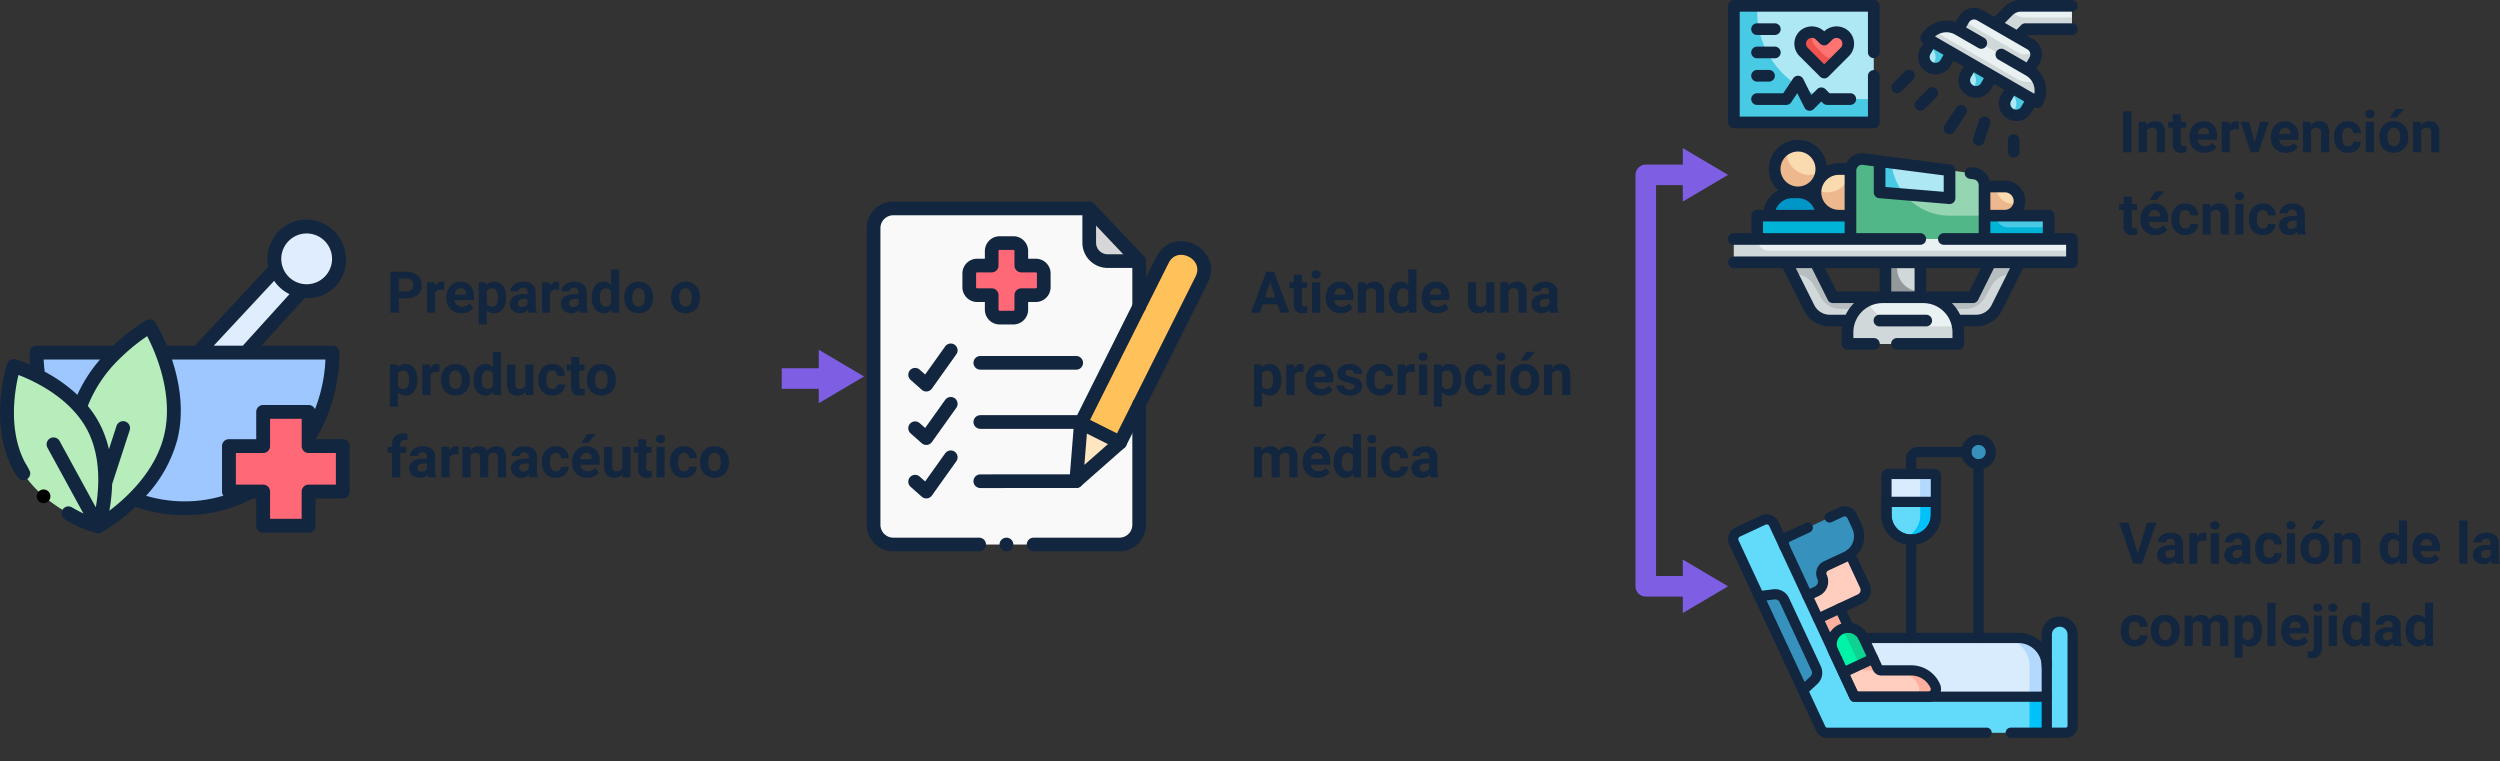 <svg xmlns="http://www.w3.org/2000/svg" xmlns:xlink="http://www.w3.org/1999/xlink" width="607.62" height="185" viewBox="0 0 607.62 185">
  <rect x="0" y="0" width="607.62" height="185" fill="#333333" stroke="none"/>
  <defs>
    <clipPath id="clip-path">
      <rect id="Rectángulo_34066" data-name="Rectángulo 34066" width="85" height="85" transform="translate(285 4025)" fill="#fff"/>
    </clipPath>
    <clipPath id="clip-path-2">
      <path id="path3378" d="M0-85H85V0H0Z"/>
    </clipPath>
    <clipPath id="clip-path-3">
      <rect id="Rectángulo_34067" data-name="Rectángulo 34067" width="85" height="85" transform="translate(495 4025)" fill="#fff"/>
    </clipPath>
    <clipPath id="clip-path-4">
      <path id="path597" d="M0-85H85V0H0Z" fill="#12263f"/>
    </clipPath>
    <clipPath id="clip-path-5">
      <rect id="Rectángulo_34068" data-name="Rectángulo 34068" width="85" height="85" transform="translate(705 3976)" fill="#fff"/>
    </clipPath>
    <clipPath id="clip-path-6">
      <rect id="Rectángulo_34069" data-name="Rectángulo 34069" width="85" height="85" transform="translate(705 4076)" fill="#fff"/>
    </clipPath>
  </defs>
  <g id="Grupo_86843" data-name="Grupo 86843" transform="translate(-285 -3976)">
    <path id="Trazado_160625" data-name="Trazado 160625" d="M2.939,9.493V13H.889V3.047H4.771a4.492,4.492,0,0,1,1.972.41A3.022,3.022,0,0,1,8.053,4.623a3.25,3.25,0,0,1,.458,1.719,2.858,2.858,0,0,1-1,2.307,4.171,4.171,0,0,1-2.772.844Zm0-1.661H4.771a1.8,1.8,0,0,0,1.241-.383,1.392,1.392,0,0,0,.427-1.094,1.642,1.642,0,0,0-.431-1.183,1.609,1.609,0,0,0-1.189-.465H2.939Zm11.006-.376a5.367,5.367,0,0,0-.711-.055,1.447,1.447,0,0,0-1.47.759V13H9.789V5.6h1.866l.055.882a1.831,1.831,0,0,1,1.647-1.019,2.07,2.07,0,0,1,.615.089Zm4.225,5.681a3.631,3.631,0,0,1-2.649-1A3.548,3.548,0,0,1,14.5,9.479V9.288A4.468,4.468,0,0,1,14.93,7.3a3.161,3.161,0,0,1,1.22-1.354,3.425,3.425,0,0,1,1.8-.475,3.07,3.07,0,0,1,2.389.957,3.889,3.889,0,0,1,.872,2.714v.807H16.5a1.835,1.835,0,0,0,.578,1.162,1.746,1.746,0,0,0,1.22.438,2.132,2.132,0,0,0,1.784-.827l.971,1.087a2.966,2.966,0,0,1-1.2.981A3.947,3.947,0,0,1,18.17,13.137ZM17.944,7.06a1.234,1.234,0,0,0-.954.4,2.062,2.062,0,0,0-.468,1.14h2.748V8.44a1.471,1.471,0,0,0-.355-1.02A1.274,1.274,0,0,0,17.944,7.06ZM28.991,9.37a4.436,4.436,0,0,1-.776,2.738,2.488,2.488,0,0,1-2.1,1.029,2.3,2.3,0,0,1-1.812-.779v3.486H22.333V5.6h1.832l.068.725a2.322,2.322,0,0,1,1.873-.861,2.5,2.5,0,0,1,2.126,1.012,4.556,4.556,0,0,1,.759,2.789ZM27.016,9.22a2.927,2.927,0,0,0-.366-1.6,1.19,1.19,0,0,0-1.063-.562,1.293,1.293,0,0,0-1.278.713V10.81a1.315,1.315,0,0,0,1.292.734Q27.016,11.544,27.016,9.22ZM34.5,13a2.194,2.194,0,0,1-.2-.663,2.39,2.39,0,0,1-1.866.8,2.626,2.626,0,0,1-1.8-.629,2.023,2.023,0,0,1-.714-1.586,2.09,2.09,0,0,1,.872-1.8,4.3,4.3,0,0,1,2.519-.636h.909V8.058a1.219,1.219,0,0,0-.263-.82,1.035,1.035,0,0,0-.831-.308,1.177,1.177,0,0,0-.783.239.813.813,0,0,0-.284.656H30.085a1.984,1.984,0,0,1,.4-1.189A2.621,2.621,0,0,1,31.6,5.778a4.086,4.086,0,0,1,1.627-.311,3.228,3.228,0,0,1,2.17.687,2.4,2.4,0,0,1,.8,1.931v3.206a3.536,3.536,0,0,0,.294,1.593V13Zm-1.634-1.374a1.7,1.7,0,0,0,.807-.195,1.28,1.28,0,0,0,.547-.523V9.637h-.738Q32,9.637,31.9,10.662l-.007.116a.791.791,0,0,0,.26.608A1.009,1.009,0,0,0,32.867,11.626Zm9.01-4.17a5.367,5.367,0,0,0-.711-.055,1.447,1.447,0,0,0-1.47.759V13H37.721V5.6h1.866l.055.882a1.831,1.831,0,0,1,1.647-1.019,2.07,2.07,0,0,1,.615.089ZM46.908,13a2.194,2.194,0,0,1-.2-.663,2.39,2.39,0,0,1-1.866.8,2.626,2.626,0,0,1-1.8-.629,2.023,2.023,0,0,1-.714-1.586,2.09,2.09,0,0,1,.872-1.8,4.3,4.3,0,0,1,2.519-.636h.909V8.058a1.219,1.219,0,0,0-.263-.82,1.035,1.035,0,0,0-.831-.308,1.177,1.177,0,0,0-.783.239.813.813,0,0,0-.284.656H42.492a1.984,1.984,0,0,1,.4-1.189,2.621,2.621,0,0,1,1.121-.858,4.086,4.086,0,0,1,1.627-.311,3.228,3.228,0,0,1,2.17.687,2.4,2.4,0,0,1,.8,1.931v3.206a3.536,3.536,0,0,0,.294,1.593V13Zm-1.634-1.374a1.7,1.7,0,0,0,.807-.195,1.28,1.28,0,0,0,.547-.523V9.637H45.89q-1.483,0-1.579,1.025l-.007.116a.791.791,0,0,0,.26.608A1.009,1.009,0,0,0,45.274,11.626ZM49.82,9.247A4.457,4.457,0,0,1,50.6,6.492a2.517,2.517,0,0,1,2.123-1.025,2.265,2.265,0,0,1,1.784.807V2.5h1.982V13H54.7l-.1-.786a2.325,2.325,0,0,1-1.9.923,2.511,2.511,0,0,1-2.1-1.029A4.6,4.6,0,0,1,49.82,9.247Zm1.976.141a2.936,2.936,0,0,0,.362,1.6,1.179,1.179,0,0,0,1.053.556,1.321,1.321,0,0,0,1.292-.776V7.836a1.3,1.3,0,0,0-1.278-.776Q51.8,7.06,51.8,9.388Zm5.913-.154a4.387,4.387,0,0,1,.424-1.962,3.1,3.1,0,0,1,1.22-1.333A3.56,3.56,0,0,1,61.2,5.467a3.368,3.368,0,0,1,2.444.916A3.676,3.676,0,0,1,64.7,8.871l.014.506a3.866,3.866,0,0,1-.95,2.731,3.683,3.683,0,0,1-5.1,0,3.934,3.934,0,0,1-.954-2.789Zm1.976.14a2.765,2.765,0,0,0,.4,1.612,1.424,1.424,0,0,0,2.256.007,3.025,3.025,0,0,0,.4-1.763,2.737,2.737,0,0,0-.4-1.6A1.311,1.311,0,0,0,61.2,7.06a1.29,1.29,0,0,0-1.121.565A3.076,3.076,0,0,0,59.685,9.374Zm9.427-.14a4.387,4.387,0,0,1,.424-1.962,3.1,3.1,0,0,1,1.22-1.333A3.56,3.56,0,0,1,72.6,5.467a3.368,3.368,0,0,1,2.444.916A3.676,3.676,0,0,1,76.1,8.871l.014.506a3.866,3.866,0,0,1-.95,2.731,3.683,3.683,0,0,1-5.1,0,3.934,3.934,0,0,1-.954-2.789Zm1.976.14a2.765,2.765,0,0,0,.4,1.612,1.424,1.424,0,0,0,2.256.007,3.025,3.025,0,0,0,.4-1.763,2.737,2.737,0,0,0-.4-1.6A1.311,1.311,0,0,0,72.6,7.06a1.29,1.29,0,0,0-1.121.565A3.076,3.076,0,0,0,71.087,9.374Zm-63.67,20a4.436,4.436,0,0,1-.776,2.738,2.488,2.488,0,0,1-2.1,1.029,2.3,2.3,0,0,1-1.812-.779v3.486H.759V25.6H2.591l.068.725a2.322,2.322,0,0,1,1.873-.861,2.5,2.5,0,0,1,2.126,1.012,4.556,4.556,0,0,1,.759,2.789ZM5.441,29.22a2.927,2.927,0,0,0-.366-1.6,1.19,1.19,0,0,0-1.063-.562,1.293,1.293,0,0,0-1.278.713V30.81a1.315,1.315,0,0,0,1.292.734Q5.441,31.544,5.441,29.22ZM12.8,27.456a5.367,5.367,0,0,0-.711-.055,1.447,1.447,0,0,0-1.47.759V33H8.641V25.6h1.866l.055.882a1.831,1.831,0,0,1,1.647-1.019,2.07,2.07,0,0,1,.615.089Zm.4,1.777a4.387,4.387,0,0,1,.424-1.962,3.1,3.1,0,0,1,1.22-1.333,3.56,3.56,0,0,1,1.849-.472,3.368,3.368,0,0,1,2.444.916,3.676,3.676,0,0,1,1.056,2.488l.014.506a3.866,3.866,0,0,1-.95,2.731,3.3,3.3,0,0,1-2.55,1.029,3.319,3.319,0,0,1-2.553-1.025,3.934,3.934,0,0,1-.954-2.789Zm1.976.14a2.765,2.765,0,0,0,.4,1.612,1.424,1.424,0,0,0,2.256.007,3.025,3.025,0,0,0,.4-1.763,2.737,2.737,0,0,0-.4-1.6,1.311,1.311,0,0,0-1.135-.568,1.29,1.29,0,0,0-1.121.565A3.076,3.076,0,0,0,15.169,29.374Zm5.94-.127a4.457,4.457,0,0,1,.776-2.755,2.517,2.517,0,0,1,2.123-1.025,2.265,2.265,0,0,1,1.784.807V22.5h1.982V33H25.99l-.1-.786a2.325,2.325,0,0,1-1.9.923,2.511,2.511,0,0,1-2.1-1.029A4.6,4.6,0,0,1,21.109,29.247Zm1.976.141a2.936,2.936,0,0,0,.362,1.6,1.179,1.179,0,0,0,1.053.556,1.321,1.321,0,0,0,1.292-.776V27.836a1.3,1.3,0,0,0-1.278-.776Q23.085,27.06,23.085,29.388Zm10.65,2.86a2.477,2.477,0,0,1-2.023.889,2.337,2.337,0,0,1-1.815-.684,2.918,2.918,0,0,1-.639-2V25.6h1.976v4.784q0,1.157,1.053,1.157a1.426,1.426,0,0,0,1.381-.7V25.6h1.982V33H33.79Zm6.48-.7a1.3,1.3,0,0,0,.889-.3,1.054,1.054,0,0,0,.355-.8h1.853a2.534,2.534,0,0,1-.41,1.377,2.706,2.706,0,0,1-1.1.971,3.455,3.455,0,0,1-1.548.345,3.211,3.211,0,0,1-2.5-1.008,3.99,3.99,0,0,1-.916-2.786v-.13a3.944,3.944,0,0,1,.909-2.728,3.174,3.174,0,0,1,2.5-1.019,3.111,3.111,0,0,1,2.225.79,2.8,2.8,0,0,1,.851,2.1H41.46a1.358,1.358,0,0,0-.355-.938,1.321,1.321,0,0,0-1.945.142,2.916,2.916,0,0,0-.352,1.633V29.4a2.953,2.953,0,0,0,.349,1.643A1.2,1.2,0,0,0,40.216,31.544Zm6.59-7.759V25.6H48.07v1.449H46.806v3.691a.881.881,0,0,0,.157.588.79.79,0,0,0,.6.178,3.151,3.151,0,0,0,.581-.048v1.5a4.067,4.067,0,0,1-1.2.178,1.886,1.886,0,0,1-2.119-2.1V27.053H43.75V25.6h1.08V23.785Zm1.853,5.448a4.387,4.387,0,0,1,.424-1.962,3.1,3.1,0,0,1,1.22-1.333,3.56,3.56,0,0,1,1.849-.472,3.368,3.368,0,0,1,2.444.916,3.676,3.676,0,0,1,1.056,2.488l.014.506a3.866,3.866,0,0,1-.95,2.731,3.683,3.683,0,0,1-5.1,0,3.934,3.934,0,0,1-.954-2.789Zm1.976.14a2.765,2.765,0,0,0,.4,1.612,1.424,1.424,0,0,0,2.256.007,3.025,3.025,0,0,0,.4-1.763,2.737,2.737,0,0,0-.4-1.6,1.311,1.311,0,0,0-1.135-.568,1.29,1.29,0,0,0-1.121.565A3.076,3.076,0,0,0,50.634,29.374ZM1.3,53V47.053H.2V45.6H1.3v-.629a2.553,2.553,0,0,1,.714-1.931,2.767,2.767,0,0,1,2-.687,4.656,4.656,0,0,1,1,.136L5,44.011a2.519,2.519,0,0,0-.6-.062q-1.114,0-1.114,1.055v.6h1.47v1.449H3.281V53Zm8.764,0a2.194,2.194,0,0,1-.2-.663,2.39,2.39,0,0,1-1.866.8,2.626,2.626,0,0,1-1.8-.629,2.023,2.023,0,0,1-.714-1.586,2.09,2.09,0,0,1,.872-1.8,4.3,4.3,0,0,1,2.519-.636h.909v-.424a1.219,1.219,0,0,0-.263-.82,1.035,1.035,0,0,0-.831-.308,1.177,1.177,0,0,0-.783.239.813.813,0,0,0-.284.656H5.646a1.984,1.984,0,0,1,.4-1.189,2.621,2.621,0,0,1,1.121-.858,4.086,4.086,0,0,1,1.627-.311,3.228,3.228,0,0,1,2.17.687,2.4,2.4,0,0,1,.8,1.931v3.206a3.536,3.536,0,0,0,.294,1.593V53ZM8.429,51.626a1.7,1.7,0,0,0,.807-.195,1.28,1.28,0,0,0,.547-.523V49.637H9.044q-1.483,0-1.579,1.025l-.007.116a.791.791,0,0,0,.26.608A1.009,1.009,0,0,0,8.429,51.626Zm9.01-4.17a5.367,5.367,0,0,0-.711-.055,1.447,1.447,0,0,0-1.47.759V53H13.282V45.6h1.866l.055.882a1.831,1.831,0,0,1,1.647-1.019,2.07,2.07,0,0,1,.615.089Zm2.8-1.853.062.827a2.6,2.6,0,0,1,2.126-.964,1.973,1.973,0,0,1,1.962,1.128,2.54,2.54,0,0,1,2.222-1.128,2.206,2.206,0,0,1,1.791.7,3.221,3.221,0,0,1,.588,2.109V53H27.009V48.272a1.414,1.414,0,0,0-.246-.922,1.089,1.089,0,0,0-.868-.291,1.233,1.233,0,0,0-1.23.85L24.671,53H22.7V48.279a1.4,1.4,0,0,0-.253-.932,1.1,1.1,0,0,0-.861-.288,1.28,1.28,0,0,0-1.217.7V53H18.389V45.6ZM34.795,53a2.194,2.194,0,0,1-.2-.663,2.39,2.39,0,0,1-1.866.8,2.626,2.626,0,0,1-1.8-.629,2.023,2.023,0,0,1-.714-1.586,2.09,2.09,0,0,1,.872-1.8,4.3,4.3,0,0,1,2.519-.636h.909v-.424a1.219,1.219,0,0,0-.263-.82,1.035,1.035,0,0,0-.831-.308,1.177,1.177,0,0,0-.783.239.813.813,0,0,0-.284.656H30.379a1.984,1.984,0,0,1,.4-1.189,2.621,2.621,0,0,1,1.121-.858,4.086,4.086,0,0,1,1.627-.311,3.228,3.228,0,0,1,2.17.687,2.4,2.4,0,0,1,.8,1.931v3.206a3.536,3.536,0,0,0,.294,1.593V53Zm-1.634-1.374a1.7,1.7,0,0,0,.807-.195,1.28,1.28,0,0,0,.547-.523V49.637h-.738q-1.483,0-1.579,1.025l-.007.116a.791.791,0,0,0,.26.608A1.009,1.009,0,0,0,33.161,51.626Zm7.93-.082a1.3,1.3,0,0,0,.889-.3,1.054,1.054,0,0,0,.355-.8h1.853a2.534,2.534,0,0,1-.41,1.377,2.706,2.706,0,0,1-1.1.971,3.455,3.455,0,0,1-1.548.345,3.211,3.211,0,0,1-2.5-1.008,3.99,3.99,0,0,1-.916-2.786v-.13a3.944,3.944,0,0,1,.909-2.728,3.174,3.174,0,0,1,2.5-1.019,3.111,3.111,0,0,1,2.225.79,2.8,2.8,0,0,1,.851,2.1H42.335a1.358,1.358,0,0,0-.355-.938,1.321,1.321,0,0,0-1.945.142,2.916,2.916,0,0,0-.352,1.633V49.4a2.953,2.953,0,0,0,.349,1.643A1.2,1.2,0,0,0,41.091,51.544Zm7.629,1.593a3.631,3.631,0,0,1-2.649-1,3.548,3.548,0,0,1-1.022-2.659v-.191a4.468,4.468,0,0,1,.431-1.993,3.161,3.161,0,0,1,1.22-1.354,3.425,3.425,0,0,1,1.8-.475,3.07,3.07,0,0,1,2.389.957,3.889,3.889,0,0,1,.872,2.714v.807h-4.71a1.835,1.835,0,0,0,.578,1.162,1.746,1.746,0,0,0,1.22.438,2.132,2.132,0,0,0,1.784-.827L51.6,51.8a2.966,2.966,0,0,1-1.2.981A3.947,3.947,0,0,1,48.72,53.137Zm-.226-6.077a1.234,1.234,0,0,0-.954.4,2.062,2.062,0,0,0-.468,1.14H49.82V48.44a1.471,1.471,0,0,0-.355-1.02A1.274,1.274,0,0,0,48.494,47.06Zm.178-4.56h2.153l-1.894,2.119H47.325Zm8.641,9.748a2.477,2.477,0,0,1-2.023.889,2.337,2.337,0,0,1-1.815-.684,2.918,2.918,0,0,1-.639-2V45.6h1.976v4.784q0,1.157,1.053,1.157a1.426,1.426,0,0,0,1.381-.7V45.6h1.982V53H57.367Zm5.77-8.463V45.6h1.265v1.449H63.082v3.691a.881.881,0,0,0,.157.588.79.79,0,0,0,.6.178,3.15,3.15,0,0,0,.581-.048v1.5a4.067,4.067,0,0,1-1.2.178,1.886,1.886,0,0,1-2.119-2.1V47.053h-1.08V45.6h1.08V43.785ZM67.532,53H65.55V45.6h1.982Zm-2.1-9.311a.973.973,0,0,1,.3-.731,1.281,1.281,0,0,1,1.617,0,1.044,1.044,0,0,1,0,1.47,1.267,1.267,0,0,1-1.606,0A.97.97,0,0,1,65.434,43.689Zm6.8,7.854a1.3,1.3,0,0,0,.889-.3,1.054,1.054,0,0,0,.355-.8h1.853a2.534,2.534,0,0,1-.41,1.377,2.706,2.706,0,0,1-1.1.971,3.455,3.455,0,0,1-1.548.345,3.211,3.211,0,0,1-2.5-1.008,3.99,3.99,0,0,1-.916-2.786v-.13a3.944,3.944,0,0,1,.909-2.728,3.174,3.174,0,0,1,2.5-1.019,3.111,3.111,0,0,1,2.225.79,2.8,2.8,0,0,1,.851,2.1H73.479a1.358,1.358,0,0,0-.355-.938,1.321,1.321,0,0,0-1.945.142,2.916,2.916,0,0,0-.352,1.633V49.4a2.953,2.953,0,0,0,.349,1.643A1.2,1.2,0,0,0,72.235,51.544Zm3.917-2.311a4.387,4.387,0,0,1,.424-1.962,3.1,3.1,0,0,1,1.22-1.333,3.56,3.56,0,0,1,1.849-.472,3.368,3.368,0,0,1,2.444.916,3.676,3.676,0,0,1,1.056,2.488l.014.506a3.866,3.866,0,0,1-.95,2.731,3.683,3.683,0,0,1-5.1,0,3.934,3.934,0,0,1-.954-2.789Zm1.976.14a2.765,2.765,0,0,0,.4,1.612,1.424,1.424,0,0,0,2.256.007,3.025,3.025,0,0,0,.4-1.763,2.737,2.737,0,0,0-.4-1.6,1.311,1.311,0,0,0-1.135-.568,1.29,1.29,0,0,0-1.121.565A3.076,3.076,0,0,0,78.128,49.374Z" transform="translate(379 4039)" fill="#12263f"/>
    <path id="Trazado_160626" data-name="Trazado 160626" d="M6.508,10.949h-3.6L2.229,13H.048L3.753,3.047h1.9L9.379,13H7.2ZM3.466,9.288H5.954L4.7,5.563Zm8.962-5.5V5.6h1.265V7.053H12.428v3.691a.881.881,0,0,0,.157.588.79.79,0,0,0,.6.178,3.15,3.15,0,0,0,.581-.048v1.5a4.067,4.067,0,0,1-1.2.178,1.886,1.886,0,0,1-2.119-2.1V7.053H9.372V5.6h1.08V3.785ZM16.878,13H14.9V5.6h1.982Zm-2.1-9.311a.973.973,0,0,1,.3-.731,1.281,1.281,0,0,1,1.617,0,.967.967,0,0,1,.3.731.97.97,0,0,1-.3.738,1.267,1.267,0,0,1-1.606,0A.97.97,0,0,1,14.779,3.689Zm7.13,9.447a3.631,3.631,0,0,1-2.649-1,3.548,3.548,0,0,1-1.022-2.659V9.288A4.468,4.468,0,0,1,18.669,7.3a3.161,3.161,0,0,1,1.22-1.354,3.425,3.425,0,0,1,1.8-.475,3.07,3.07,0,0,1,2.389.957,3.889,3.889,0,0,1,.872,2.714v.807h-4.71a1.835,1.835,0,0,0,.578,1.162,1.746,1.746,0,0,0,1.22.438,2.132,2.132,0,0,0,1.784-.827l.971,1.087a2.966,2.966,0,0,1-1.2.981A3.947,3.947,0,0,1,21.909,13.137ZM21.684,7.06a1.234,1.234,0,0,0-.954.4,2.062,2.062,0,0,0-.468,1.14H23.01V8.44a1.471,1.471,0,0,0-.355-1.02A1.274,1.274,0,0,0,21.684,7.06ZM27.891,5.6l.062.854a2.582,2.582,0,0,1,2.126-.991,2.146,2.146,0,0,1,1.75.69,3.221,3.221,0,0,1,.588,2.064V13H30.44V8.259a1.287,1.287,0,0,0-.273-.915,1.222,1.222,0,0,0-.909-.284,1.359,1.359,0,0,0-1.251.713V13H26.031V5.6Zm5.715,3.644a4.457,4.457,0,0,1,.776-2.755A2.517,2.517,0,0,1,36.5,5.467a2.265,2.265,0,0,1,1.784.807V2.5h1.982V13H38.486l-.1-.786a2.325,2.325,0,0,1-1.9.923,2.511,2.511,0,0,1-2.1-1.029A4.6,4.6,0,0,1,33.605,9.247Zm1.976.141a2.936,2.936,0,0,0,.362,1.6A1.179,1.179,0,0,0,37,11.544a1.321,1.321,0,0,0,1.292-.776V7.836A1.3,1.3,0,0,0,37.01,7.06Q35.581,7.06,35.581,9.388Zm9.625,3.749a3.631,3.631,0,0,1-2.649-1,3.548,3.548,0,0,1-1.022-2.659V9.288A4.468,4.468,0,0,1,41.966,7.3a3.161,3.161,0,0,1,1.22-1.354,3.425,3.425,0,0,1,1.8-.475,3.07,3.07,0,0,1,2.389.957,3.889,3.889,0,0,1,.872,2.714v.807h-4.71a1.835,1.835,0,0,0,.578,1.162,1.746,1.746,0,0,0,1.22.438,2.132,2.132,0,0,0,1.784-.827l.971,1.087a2.966,2.966,0,0,1-1.2.981A3.947,3.947,0,0,1,45.206,13.137ZM44.98,7.06a1.234,1.234,0,0,0-.954.4,2.062,2.062,0,0,0-.468,1.14h2.748V8.44a1.471,1.471,0,0,0-.355-1.02A1.274,1.274,0,0,0,44.98,7.06Zm12.3,5.188a2.477,2.477,0,0,1-2.023.889,2.337,2.337,0,0,1-1.815-.684,2.918,2.918,0,0,1-.639-2V5.6h1.976v4.784q0,1.157,1.053,1.157a1.426,1.426,0,0,0,1.381-.7V5.6H59.2V13H57.34ZM62.508,5.6l.062.854A2.582,2.582,0,0,1,64.7,5.467a2.146,2.146,0,0,1,1.75.69,3.221,3.221,0,0,1,.588,2.064V13H65.058V8.259a1.287,1.287,0,0,0-.273-.915,1.222,1.222,0,0,0-.909-.284,1.359,1.359,0,0,0-1.251.713V13H60.648V5.6ZM72.816,13a2.194,2.194,0,0,1-.2-.663,2.39,2.39,0,0,1-1.866.8,2.626,2.626,0,0,1-1.8-.629,2.023,2.023,0,0,1-.714-1.586,2.09,2.09,0,0,1,.872-1.8,4.3,4.3,0,0,1,2.519-.636h.909V8.058a1.219,1.219,0,0,0-.263-.82,1.035,1.035,0,0,0-.831-.308,1.177,1.177,0,0,0-.783.239.813.813,0,0,0-.284.656H68.4a1.985,1.985,0,0,1,.4-1.189,2.621,2.621,0,0,1,1.121-.858,4.086,4.086,0,0,1,1.627-.311,3.228,3.228,0,0,1,2.17.687,2.4,2.4,0,0,1,.8,1.931v3.206a3.536,3.536,0,0,0,.294,1.593V13Zm-1.634-1.374a1.7,1.7,0,0,0,.807-.195,1.28,1.28,0,0,0,.547-.523V9.637H71.8q-1.483,0-1.579,1.025l-.007.116a.791.791,0,0,0,.26.608A1.009,1.009,0,0,0,71.183,11.626ZM7.417,29.37a4.436,4.436,0,0,1-.776,2.738,2.488,2.488,0,0,1-2.1,1.029,2.3,2.3,0,0,1-1.812-.779v3.486H.759V25.6H2.591l.068.725a2.322,2.322,0,0,1,1.873-.861,2.5,2.5,0,0,1,2.126,1.012,4.556,4.556,0,0,1,.759,2.789ZM5.441,29.22a2.927,2.927,0,0,0-.366-1.6,1.19,1.19,0,0,0-1.063-.562,1.293,1.293,0,0,0-1.278.713V30.81a1.315,1.315,0,0,0,1.292.734Q5.441,31.544,5.441,29.22ZM12.8,27.456a5.367,5.367,0,0,0-.711-.055,1.447,1.447,0,0,0-1.47.759V33H8.641V25.6h1.866l.055.882a1.831,1.831,0,0,1,1.647-1.019,2.07,2.07,0,0,1,.615.089Zm4.225,5.681a3.631,3.631,0,0,1-2.649-1,3.548,3.548,0,0,1-1.022-2.659v-.191a4.468,4.468,0,0,1,.431-1.993A3.161,3.161,0,0,1,15,25.942a3.425,3.425,0,0,1,1.8-.475,3.07,3.07,0,0,1,2.389.957,3.889,3.889,0,0,1,.872,2.714v.807h-4.71a1.835,1.835,0,0,0,.578,1.162,1.746,1.746,0,0,0,1.22.438,2.132,2.132,0,0,0,1.784-.827l.971,1.087a2.966,2.966,0,0,1-1.2.981A3.947,3.947,0,0,1,17.021,33.137ZM16.8,27.06a1.234,1.234,0,0,0-.954.4,2.062,2.062,0,0,0-.468,1.14h2.748V28.44a1.471,1.471,0,0,0-.355-1.02A1.274,1.274,0,0,0,16.8,27.06Zm8.395,3.9a.637.637,0,0,0-.359-.571,4.077,4.077,0,0,0-1.152-.373q-2.639-.554-2.639-2.242a2.032,2.032,0,0,1,.817-1.644,3.3,3.3,0,0,1,2.136-.66,3.547,3.547,0,0,1,2.252.663,2.09,2.09,0,0,1,.844,1.723H25.115a.956.956,0,0,0-.273-.7,1.157,1.157,0,0,0-.854-.277,1.182,1.182,0,0,0-.772.226.712.712,0,0,0-.273.574.609.609,0,0,0,.311.53,3.2,3.2,0,0,0,1.049.349,8.571,8.571,0,0,1,1.244.332,2.044,2.044,0,0,1,1.565,1.989,1.929,1.929,0,0,1-.868,1.637A3.745,3.745,0,0,1,24,33.137a3.912,3.912,0,0,1-1.651-.332,2.77,2.77,0,0,1-1.131-.909,2.113,2.113,0,0,1-.41-1.248h1.873a1.031,1.031,0,0,0,.39.807,1.546,1.546,0,0,0,.971.28,1.43,1.43,0,0,0,.858-.215A.67.67,0,0,0,25.19,30.956Zm6.269.588a1.3,1.3,0,0,0,.889-.3,1.054,1.054,0,0,0,.355-.8h1.853a2.534,2.534,0,0,1-.41,1.377,2.706,2.706,0,0,1-1.1.971,3.455,3.455,0,0,1-1.548.345,3.211,3.211,0,0,1-2.5-1.008,3.99,3.99,0,0,1-.916-2.786v-.13a3.944,3.944,0,0,1,.909-2.728,3.174,3.174,0,0,1,2.5-1.019,3.111,3.111,0,0,1,2.225.79,2.8,2.8,0,0,1,.851,2.1H32.7a1.358,1.358,0,0,0-.355-.938,1.321,1.321,0,0,0-1.945.142,2.916,2.916,0,0,0-.352,1.633V29.4a2.953,2.953,0,0,0,.349,1.643A1.2,1.2,0,0,0,31.459,31.544Zm8.381-4.088a5.367,5.367,0,0,0-.711-.055,1.447,1.447,0,0,0-1.47.759V33H35.684V25.6H37.55l.055.882a1.831,1.831,0,0,1,1.647-1.019,2.07,2.07,0,0,1,.615.089ZM42.875,33H40.893V25.6h1.982Zm-2.1-9.311a.973.973,0,0,1,.3-.731,1.281,1.281,0,0,1,1.617,0,1.044,1.044,0,0,1,0,1.47,1.267,1.267,0,0,1-1.606,0A.97.97,0,0,1,40.776,23.689ZM51.16,29.37a4.436,4.436,0,0,1-.776,2.738,2.488,2.488,0,0,1-2.1,1.029,2.3,2.3,0,0,1-1.812-.779v3.486H44.5V25.6h1.832l.068.725a2.322,2.322,0,0,1,1.873-.861A2.5,2.5,0,0,1,50.4,26.479a4.556,4.556,0,0,1,.759,2.789Zm-1.976-.151a2.927,2.927,0,0,0-.366-1.6,1.19,1.19,0,0,0-1.063-.562,1.293,1.293,0,0,0-1.278.713V30.81a1.315,1.315,0,0,0,1.292.734Q49.185,31.544,49.185,29.22Zm6.275,2.324a1.3,1.3,0,0,0,.889-.3,1.054,1.054,0,0,0,.355-.8h1.853a2.534,2.534,0,0,1-.41,1.377,2.706,2.706,0,0,1-1.1.971,3.455,3.455,0,0,1-1.548.345,3.211,3.211,0,0,1-2.5-1.008,3.99,3.99,0,0,1-.916-2.786v-.13a3.944,3.944,0,0,1,.909-2.728,3.174,3.174,0,0,1,2.5-1.019,3.111,3.111,0,0,1,2.225.79,2.8,2.8,0,0,1,.851,2.1H56.7a1.358,1.358,0,0,0-.355-.938,1.321,1.321,0,0,0-1.945.142,2.916,2.916,0,0,0-.352,1.633V29.4a2.953,2.953,0,0,0,.349,1.643A1.2,1.2,0,0,0,55.46,31.544ZM61.77,33H59.787V25.6H61.77Zm-2.1-9.311a.973.973,0,0,1,.3-.731,1.281,1.281,0,0,1,1.617,0,1.044,1.044,0,0,1,0,1.47,1.267,1.267,0,0,1-1.606,0A.97.97,0,0,1,59.671,23.689Zm3.418,5.544a4.387,4.387,0,0,1,.424-1.962,3.1,3.1,0,0,1,1.22-1.333,3.56,3.56,0,0,1,1.849-.472,3.368,3.368,0,0,1,2.444.916,3.676,3.676,0,0,1,1.056,2.488l.014.506a3.866,3.866,0,0,1-.95,2.731,3.683,3.683,0,0,1-5.1,0,3.934,3.934,0,0,1-.954-2.789Zm1.976.14a2.765,2.765,0,0,0,.4,1.612,1.424,1.424,0,0,0,2.256.007,3.025,3.025,0,0,0,.4-1.763,2.737,2.737,0,0,0-.4-1.6,1.311,1.311,0,0,0-1.135-.568,1.29,1.29,0,0,0-1.121.565A3.076,3.076,0,0,0,65.064,29.374ZM66.972,22.5h2.153l-1.894,2.119H65.625Zm6.159,3.1.062.854a2.582,2.582,0,0,1,2.126-.991,2.146,2.146,0,0,1,1.75.69,3.221,3.221,0,0,1,.588,2.064V33H75.681V28.259a1.287,1.287,0,0,0-.273-.915,1.222,1.222,0,0,0-.909-.284,1.359,1.359,0,0,0-1.251.713V33H71.271V25.6Zm-70.52,20,.062.827A2.6,2.6,0,0,1,4.8,45.467a1.973,1.973,0,0,1,1.962,1.128,2.54,2.54,0,0,1,2.222-1.128,2.206,2.206,0,0,1,1.791.7,3.221,3.221,0,0,1,.588,2.109V53H9.379V48.272a1.414,1.414,0,0,0-.246-.922,1.089,1.089,0,0,0-.868-.291,1.233,1.233,0,0,0-1.23.85L7.041,53H5.065V48.279a1.4,1.4,0,0,0-.253-.932,1.1,1.1,0,0,0-.861-.288,1.28,1.28,0,0,0-1.217.7V53H.759V45.6Zm13.672,7.533a3.631,3.631,0,0,1-2.649-1,3.548,3.548,0,0,1-1.022-2.659v-.191a4.468,4.468,0,0,1,.431-1.993,3.161,3.161,0,0,1,1.22-1.354,3.425,3.425,0,0,1,1.8-.475,3.07,3.07,0,0,1,2.389.957,3.889,3.889,0,0,1,.872,2.714v.807h-4.71a1.835,1.835,0,0,0,.578,1.162,1.746,1.746,0,0,0,1.22.438,2.132,2.132,0,0,0,1.784-.827l.971,1.087a2.966,2.966,0,0,1-1.2.981A3.947,3.947,0,0,1,16.283,53.137Zm-.226-6.077a1.234,1.234,0,0,0-.954.4,2.062,2.062,0,0,0-.468,1.14h2.748V48.44a1.471,1.471,0,0,0-.355-1.02A1.274,1.274,0,0,0,16.058,47.06Zm.178-4.56h2.153L16.5,44.619H14.889Zm3.9,6.747a4.457,4.457,0,0,1,.776-2.755,2.517,2.517,0,0,1,2.123-1.025,2.265,2.265,0,0,1,1.784.807V42.5H26.8V53H25.02l-.1-.786a2.325,2.325,0,0,1-1.9.923,2.511,2.511,0,0,1-2.1-1.029A4.6,4.6,0,0,1,20.139,49.247Zm1.976.141a2.936,2.936,0,0,0,.362,1.6,1.179,1.179,0,0,0,1.053.556,1.321,1.321,0,0,0,1.292-.776V47.836a1.3,1.3,0,0,0-1.278-.776Q22.114,47.06,22.114,49.388ZM30.42,53H28.438V45.6H30.42Zm-2.1-9.311a.973.973,0,0,1,.3-.731,1.281,1.281,0,0,1,1.617,0,1.044,1.044,0,0,1,0,1.47,1.267,1.267,0,0,1-1.606,0A.97.97,0,0,1,28.321,43.689Zm6.8,7.854a1.3,1.3,0,0,0,.889-.3,1.054,1.054,0,0,0,.355-.8H38.22a2.534,2.534,0,0,1-.41,1.377,2.706,2.706,0,0,1-1.1.971,3.455,3.455,0,0,1-1.548.345,3.211,3.211,0,0,1-2.5-1.008,3.99,3.99,0,0,1-.916-2.786v-.13a3.944,3.944,0,0,1,.909-2.728,3.174,3.174,0,0,1,2.5-1.019,3.111,3.111,0,0,1,2.225.79,2.8,2.8,0,0,1,.851,2.1H36.367a1.358,1.358,0,0,0-.355-.938,1.321,1.321,0,0,0-1.945.142,2.916,2.916,0,0,0-.352,1.633V49.4a2.953,2.953,0,0,0,.349,1.643A1.2,1.2,0,0,0,35.123,51.544ZM43.634,53a2.194,2.194,0,0,1-.2-.663,2.39,2.39,0,0,1-1.866.8,2.626,2.626,0,0,1-1.8-.629,2.023,2.023,0,0,1-.714-1.586,2.09,2.09,0,0,1,.872-1.8,4.3,4.3,0,0,1,2.519-.636h.909v-.424a1.219,1.219,0,0,0-.263-.82,1.035,1.035,0,0,0-.831-.308,1.177,1.177,0,0,0-.783.239.813.813,0,0,0-.284.656H39.218a1.984,1.984,0,0,1,.4-1.189,2.621,2.621,0,0,1,1.121-.858,4.086,4.086,0,0,1,1.627-.311,3.228,3.228,0,0,1,2.17.687,2.4,2.4,0,0,1,.8,1.931v3.206a3.536,3.536,0,0,0,.294,1.593V53ZM42,51.626a1.7,1.7,0,0,0,.807-.195,1.28,1.28,0,0,0,.547-.523V49.637h-.738q-1.483,0-1.579,1.025l-.007.116a.791.791,0,0,0,.26.608A1.009,1.009,0,0,0,42,51.626Z" transform="translate(589 4039)" fill="#12263f"/>
    <path id="Trazado_160627" data-name="Trazado 160627" d="M3.069,13H1.019V3.047H3.069ZM6.658,5.6l.062.854a2.582,2.582,0,0,1,2.126-.991,2.146,2.146,0,0,1,1.75.69,3.221,3.221,0,0,1,.588,2.064V13H9.208V8.259a1.287,1.287,0,0,0-.273-.915,1.222,1.222,0,0,0-.909-.284,1.359,1.359,0,0,0-1.251.713V13H4.8V5.6Zm8.388-1.818V5.6h1.265V7.053H15.046v3.691a.881.881,0,0,0,.157.588.79.79,0,0,0,.6.178,3.15,3.15,0,0,0,.581-.048v1.5a4.067,4.067,0,0,1-1.2.178,1.886,1.886,0,0,1-2.119-2.1V7.053H11.99V5.6h1.08V3.785Zm5.77,9.352a3.631,3.631,0,0,1-2.649-1,3.548,3.548,0,0,1-1.022-2.659V9.288A4.468,4.468,0,0,1,17.575,7.3,3.161,3.161,0,0,1,18.8,5.942a3.425,3.425,0,0,1,1.8-.475,3.07,3.07,0,0,1,2.389.957,3.889,3.889,0,0,1,.872,2.714v.807h-4.71a1.835,1.835,0,0,0,.578,1.162,1.746,1.746,0,0,0,1.22.438,2.132,2.132,0,0,0,1.784-.827L23.7,11.8a2.966,2.966,0,0,1-1.2.981A3.947,3.947,0,0,1,20.815,13.137ZM20.59,7.06a1.234,1.234,0,0,0-.954.4,2.062,2.062,0,0,0-.468,1.14h2.748V8.44a1.471,1.471,0,0,0-.355-1.02A1.274,1.274,0,0,0,20.59,7.06Zm8.545.4a5.367,5.367,0,0,0-.711-.055,1.447,1.447,0,0,0-1.47.759V13H24.979V5.6h1.866l.055.882a1.831,1.831,0,0,1,1.647-1.019,2.07,2.07,0,0,1,.615.089Zm3.842,3.131L34.351,5.6h2.064L33.92,13H32.033l-2.5-7.4H31.6Zm7.622,2.55a3.631,3.631,0,0,1-2.649-1,3.548,3.548,0,0,1-1.022-2.659V9.288A4.468,4.468,0,0,1,37.358,7.3a3.161,3.161,0,0,1,1.22-1.354,3.425,3.425,0,0,1,1.8-.475,3.07,3.07,0,0,1,2.389.957,3.889,3.889,0,0,1,.872,2.714v.807h-4.71a1.835,1.835,0,0,0,.578,1.162,1.746,1.746,0,0,0,1.22.438,2.132,2.132,0,0,0,1.784-.827l.971,1.087a2.966,2.966,0,0,1-1.2.981A3.947,3.947,0,0,1,40.6,13.137ZM40.373,7.06a1.234,1.234,0,0,0-.954.4,2.062,2.062,0,0,0-.468,1.14H41.7V8.44a1.471,1.471,0,0,0-.355-1.02A1.274,1.274,0,0,0,40.373,7.06ZM46.58,5.6l.062.854a2.582,2.582,0,0,1,2.126-.991,2.146,2.146,0,0,1,1.75.69,3.221,3.221,0,0,1,.588,2.064V13H49.13V8.259a1.287,1.287,0,0,0-.273-.915,1.222,1.222,0,0,0-.909-.284,1.359,1.359,0,0,0-1.251.713V13H44.721V5.6Zm9.1,5.94a1.3,1.3,0,0,0,.889-.3,1.054,1.054,0,0,0,.355-.8h1.853a2.534,2.534,0,0,1-.41,1.377,2.706,2.706,0,0,1-1.1.971,3.455,3.455,0,0,1-1.548.345,3.211,3.211,0,0,1-2.5-1.008,3.99,3.99,0,0,1-.916-2.786v-.13A3.944,3.944,0,0,1,53.2,6.485a3.174,3.174,0,0,1,2.5-1.019,3.111,3.111,0,0,1,2.225.79,2.8,2.8,0,0,1,.851,2.1H56.923a1.358,1.358,0,0,0-.355-.938,1.321,1.321,0,0,0-1.945.142A2.916,2.916,0,0,0,54.271,9.2V9.4a2.953,2.953,0,0,0,.349,1.643A1.2,1.2,0,0,0,55.679,11.544ZM61.988,13H60.006V5.6h1.982Zm-2.1-9.311a.973.973,0,0,1,.3-.731,1.281,1.281,0,0,1,1.617,0,.967.967,0,0,1,.3.731.97.97,0,0,1-.3.738,1.267,1.267,0,0,1-1.606,0A.97.97,0,0,1,59.89,3.689Zm3.418,5.544a4.387,4.387,0,0,1,.424-1.962,3.1,3.1,0,0,1,1.22-1.333A3.56,3.56,0,0,1,66.8,5.467a3.368,3.368,0,0,1,2.444.916A3.676,3.676,0,0,1,70.3,8.871l.014.506a3.866,3.866,0,0,1-.95,2.731,3.683,3.683,0,0,1-5.1,0,3.934,3.934,0,0,1-.954-2.789Zm1.976.14a2.765,2.765,0,0,0,.4,1.612,1.424,1.424,0,0,0,2.256.007,3.025,3.025,0,0,0,.4-1.763,2.737,2.737,0,0,0-.4-1.6A1.311,1.311,0,0,0,66.8,7.06a1.29,1.29,0,0,0-1.121.565A3.076,3.076,0,0,0,65.283,9.374ZM67.19,2.5h2.153L67.45,4.619H65.844ZM73.35,5.6l.062.854a2.582,2.582,0,0,1,2.126-.991,2.146,2.146,0,0,1,1.75.69,3.221,3.221,0,0,1,.588,2.064V13H75.9V8.259a1.287,1.287,0,0,0-.273-.915,1.222,1.222,0,0,0-.909-.284,1.359,1.359,0,0,0-1.251.713V13H71.49V5.6ZM3.124,23.785V25.6H4.389v1.449H3.124v3.691a.881.881,0,0,0,.157.588.79.79,0,0,0,.6.178,3.151,3.151,0,0,0,.581-.048v1.5a4.067,4.067,0,0,1-1.2.178,1.886,1.886,0,0,1-2.119-2.1V27.053H.068V25.6h1.08V23.785Zm5.77,9.352a3.631,3.631,0,0,1-2.649-1,3.548,3.548,0,0,1-1.022-2.659v-.191A4.468,4.468,0,0,1,5.653,27.3a3.161,3.161,0,0,1,1.22-1.354,3.425,3.425,0,0,1,1.8-.475,3.07,3.07,0,0,1,2.389.957,3.889,3.889,0,0,1,.872,2.714v.807H7.226A1.835,1.835,0,0,0,7.8,31.106a1.746,1.746,0,0,0,1.22.438,2.132,2.132,0,0,0,1.784-.827l.971,1.087a2.966,2.966,0,0,1-1.2.981A3.947,3.947,0,0,1,8.894,33.137ZM8.668,27.06a1.234,1.234,0,0,0-.954.4,2.062,2.062,0,0,0-.468,1.14H9.994V28.44a1.471,1.471,0,0,0-.355-1.02A1.274,1.274,0,0,0,8.668,27.06Zm.178-4.56H11L9.105,24.619H7.5Zm7.287,9.044a1.3,1.3,0,0,0,.889-.3,1.054,1.054,0,0,0,.355-.8h1.853a2.534,2.534,0,0,1-.41,1.377,2.706,2.706,0,0,1-1.1.971,3.455,3.455,0,0,1-1.548.345,3.211,3.211,0,0,1-2.5-1.008,3.99,3.99,0,0,1-.916-2.786v-.13a3.944,3.944,0,0,1,.909-2.728,3.174,3.174,0,0,1,2.5-1.019,3.111,3.111,0,0,1,2.225.79,2.8,2.8,0,0,1,.851,2.1H17.377a1.358,1.358,0,0,0-.355-.938,1.321,1.321,0,0,0-1.945.142,2.916,2.916,0,0,0-.352,1.633V29.4a2.953,2.953,0,0,0,.349,1.643A1.2,1.2,0,0,0,16.133,31.544Zm6.043-5.94.062.854a2.582,2.582,0,0,1,2.126-.991,2.146,2.146,0,0,1,1.75.69,3.221,3.221,0,0,1,.588,2.064V33H24.726V28.259a1.287,1.287,0,0,0-.273-.915,1.222,1.222,0,0,0-.909-.284,1.359,1.359,0,0,0-1.251.713V33H20.316V25.6ZM30.283,33H28.3V25.6h1.982Zm-2.1-9.311a.973.973,0,0,1,.3-.731,1.281,1.281,0,0,1,1.617,0,1.044,1.044,0,0,1,0,1.47,1.267,1.267,0,0,1-1.606,0A.97.97,0,0,1,28.185,23.689Zm6.8,7.854a1.3,1.3,0,0,0,.889-.3,1.054,1.054,0,0,0,.355-.8h1.853a2.534,2.534,0,0,1-.41,1.377,2.706,2.706,0,0,1-1.1.971,3.455,3.455,0,0,1-1.548.345,3.211,3.211,0,0,1-2.5-1.008,3.99,3.99,0,0,1-.916-2.786v-.13a3.944,3.944,0,0,1,.909-2.728,3.174,3.174,0,0,1,2.5-1.019,3.111,3.111,0,0,1,2.225.79,2.8,2.8,0,0,1,.851,2.1H36.23a1.358,1.358,0,0,0-.355-.938,1.321,1.321,0,0,0-1.945.142,2.916,2.916,0,0,0-.352,1.633V29.4a2.953,2.953,0,0,0,.349,1.643A1.2,1.2,0,0,0,34.986,31.544ZM43.5,33a2.194,2.194,0,0,1-.2-.663,2.39,2.39,0,0,1-1.866.8,2.626,2.626,0,0,1-1.8-.629,2.023,2.023,0,0,1-.714-1.586,2.09,2.09,0,0,1,.872-1.8,4.3,4.3,0,0,1,2.519-.636h.909v-.424a1.219,1.219,0,0,0-.263-.82,1.035,1.035,0,0,0-.831-.308,1.177,1.177,0,0,0-.783.239.813.813,0,0,0-.284.656H39.081a1.984,1.984,0,0,1,.4-1.189,2.621,2.621,0,0,1,1.121-.858,4.086,4.086,0,0,1,1.627-.311,3.228,3.228,0,0,1,2.17.687,2.4,2.4,0,0,1,.8,1.931v3.206a3.536,3.536,0,0,0,.294,1.593V33Zm-1.634-1.374a1.7,1.7,0,0,0,.807-.195,1.28,1.28,0,0,0,.547-.523V29.637h-.738q-1.483,0-1.579,1.025l-.007.116a.791.791,0,0,0,.26.608A1.009,1.009,0,0,0,41.863,31.626Z" transform="translate(800 4000)" fill="#12263f"/>
    <path id="Trazado_160628" data-name="Trazado 160628" d="M4.566,10.532,6.822,3.047H9.105L5.64,13H3.5L.048,3.047H2.324ZM13.884,13a2.194,2.194,0,0,1-.2-.663,2.39,2.39,0,0,1-1.866.8,2.626,2.626,0,0,1-1.8-.629A2.023,2.023,0,0,1,9.3,10.922a2.09,2.09,0,0,1,.872-1.8,4.3,4.3,0,0,1,2.519-.636H13.6V8.058a1.219,1.219,0,0,0-.263-.82,1.035,1.035,0,0,0-.831-.308,1.177,1.177,0,0,0-.783.239.813.813,0,0,0-.284.656H9.468a1.984,1.984,0,0,1,.4-1.189,2.621,2.621,0,0,1,1.121-.858,4.086,4.086,0,0,1,1.627-.311,3.228,3.228,0,0,1,2.17.687,2.4,2.4,0,0,1,.8,1.931v3.206a3.536,3.536,0,0,0,.294,1.593V13ZM12.25,11.626a1.7,1.7,0,0,0,.807-.195,1.28,1.28,0,0,0,.547-.523V9.637h-.738q-1.483,0-1.579,1.025l-.007.116a.791.791,0,0,0,.26.608A1.009,1.009,0,0,0,12.25,11.626Zm9.01-4.17a5.367,5.367,0,0,0-.711-.055,1.447,1.447,0,0,0-1.47.759V13H17.1V5.6H18.97l.055.882a1.831,1.831,0,0,1,1.647-1.019,2.07,2.07,0,0,1,.615.089ZM24.295,13H22.313V5.6h1.982ZM22.2,3.689a.973.973,0,0,1,.3-.731,1.281,1.281,0,0,1,1.617,0,.967.967,0,0,1,.3.731.97.97,0,0,1-.3.738,1.267,1.267,0,0,1-1.606,0A.97.97,0,0,1,22.2,3.689ZM30.208,13a2.194,2.194,0,0,1-.2-.663,2.39,2.39,0,0,1-1.866.8,2.626,2.626,0,0,1-1.8-.629,2.023,2.023,0,0,1-.714-1.586,2.09,2.09,0,0,1,.872-1.8,4.3,4.3,0,0,1,2.519-.636h.909V8.058a1.219,1.219,0,0,0-.263-.82,1.035,1.035,0,0,0-.831-.308,1.177,1.177,0,0,0-.783.239.813.813,0,0,0-.284.656H25.792a1.984,1.984,0,0,1,.4-1.189,2.621,2.621,0,0,1,1.121-.858,4.086,4.086,0,0,1,1.627-.311,3.228,3.228,0,0,1,2.17.687,2.4,2.4,0,0,1,.8,1.931v3.206a3.536,3.536,0,0,0,.294,1.593V13Zm-1.634-1.374a1.7,1.7,0,0,0,.807-.195,1.28,1.28,0,0,0,.547-.523V9.637h-.738q-1.483,0-1.579,1.025l-.007.116a.791.791,0,0,0,.26.608A1.009,1.009,0,0,0,28.574,11.626Zm7.93-.082a1.3,1.3,0,0,0,.889-.3,1.054,1.054,0,0,0,.355-.8H39.6a2.534,2.534,0,0,1-.41,1.377,2.706,2.706,0,0,1-1.1.971,3.455,3.455,0,0,1-1.548.345,3.211,3.211,0,0,1-2.5-1.008,3.99,3.99,0,0,1-.916-2.786v-.13a3.944,3.944,0,0,1,.909-2.728,3.174,3.174,0,0,1,2.5-1.019,3.111,3.111,0,0,1,2.225.79,2.8,2.8,0,0,1,.851,2.1H37.748a1.358,1.358,0,0,0-.355-.938,1.321,1.321,0,0,0-1.945.142A2.916,2.916,0,0,0,35.1,9.2V9.4a2.953,2.953,0,0,0,.349,1.643A1.2,1.2,0,0,0,36.5,11.544ZM42.813,13H40.831V5.6h1.982Zm-2.1-9.311a.973.973,0,0,1,.3-.731,1.281,1.281,0,0,1,1.617,0,.967.967,0,0,1,.3.731.97.97,0,0,1-.3.738,1.267,1.267,0,0,1-1.606,0A.97.97,0,0,1,40.715,3.689Zm3.418,5.544a4.387,4.387,0,0,1,.424-1.962,3.1,3.1,0,0,1,1.22-1.333,3.56,3.56,0,0,1,1.849-.472,3.368,3.368,0,0,1,2.444.916,3.676,3.676,0,0,1,1.056,2.488l.014.506a3.866,3.866,0,0,1-.95,2.731,3.683,3.683,0,0,1-5.1,0,3.934,3.934,0,0,1-.954-2.789Zm1.976.14a2.765,2.765,0,0,0,.4,1.612,1.424,1.424,0,0,0,2.256.007,3.025,3.025,0,0,0,.4-1.763,2.737,2.737,0,0,0-.4-1.6,1.311,1.311,0,0,0-1.135-.568,1.29,1.29,0,0,0-1.121.565A3.076,3.076,0,0,0,46.108,9.374ZM48.016,2.5h2.153L48.275,4.619H46.669Zm6.159,3.1.062.854a2.582,2.582,0,0,1,2.126-.991,2.146,2.146,0,0,1,1.75.69A3.221,3.221,0,0,1,58.7,8.222V13H56.725V8.259a1.287,1.287,0,0,0-.273-.915,1.222,1.222,0,0,0-.909-.284,1.359,1.359,0,0,0-1.251.713V13H52.315V5.6Zm9.2,3.644a4.457,4.457,0,0,1,.776-2.755,2.517,2.517,0,0,1,2.123-1.025,2.265,2.265,0,0,1,1.784.807V2.5h1.982V13H68.257l-.1-.786a2.325,2.325,0,0,1-1.9.923,2.511,2.511,0,0,1-2.1-1.029A4.6,4.6,0,0,1,63.376,9.247Zm1.976.141a2.936,2.936,0,0,0,.362,1.6,1.179,1.179,0,0,0,1.053.556,1.321,1.321,0,0,0,1.292-.776V7.836A1.3,1.3,0,0,0,66.78,7.06Q65.352,7.06,65.352,9.388Zm9.625,3.749a3.631,3.631,0,0,1-2.649-1,3.548,3.548,0,0,1-1.022-2.659V9.288A4.468,4.468,0,0,1,71.736,7.3a3.161,3.161,0,0,1,1.22-1.354,3.425,3.425,0,0,1,1.8-.475,3.07,3.07,0,0,1,2.389.957,3.889,3.889,0,0,1,.872,2.714v.807h-4.71a1.835,1.835,0,0,0,.578,1.162,1.746,1.746,0,0,0,1.22.438,2.132,2.132,0,0,0,1.784-.827l.971,1.087a2.966,2.966,0,0,1-1.2.981A3.947,3.947,0,0,1,74.977,13.137ZM74.751,7.06a1.234,1.234,0,0,0-.954.4,2.062,2.062,0,0,0-.468,1.14h2.748V8.44a1.471,1.471,0,0,0-.355-1.02A1.274,1.274,0,0,0,74.751,7.06ZM84.711,13H82.729V2.5h1.982Zm5.913,0a2.194,2.194,0,0,1-.2-.663,2.39,2.39,0,0,1-1.866.8,2.626,2.626,0,0,1-1.8-.629,2.023,2.023,0,0,1-.714-1.586,2.09,2.09,0,0,1,.872-1.8,4.3,4.3,0,0,1,2.519-.636h.909V8.058a1.219,1.219,0,0,0-.263-.82,1.035,1.035,0,0,0-.831-.308,1.177,1.177,0,0,0-.783.239.813.813,0,0,0-.284.656H86.208a1.985,1.985,0,0,1,.4-1.189,2.621,2.621,0,0,1,1.121-.858,4.086,4.086,0,0,1,1.627-.311,3.228,3.228,0,0,1,2.17.687,2.4,2.4,0,0,1,.8,1.931v3.206a3.536,3.536,0,0,0,.294,1.593V13ZM88.99,11.626a1.7,1.7,0,0,0,.807-.195,1.28,1.28,0,0,0,.547-.523V9.637h-.738q-1.483,0-1.579,1.025l-.007.116a.791.791,0,0,0,.26.608A1.009,1.009,0,0,0,88.99,11.626ZM3.835,31.544a1.3,1.3,0,0,0,.889-.3,1.054,1.054,0,0,0,.355-.8H6.932a2.534,2.534,0,0,1-.41,1.377,2.706,2.706,0,0,1-1.1.971,3.455,3.455,0,0,1-1.548.345,3.211,3.211,0,0,1-2.5-1.008,3.99,3.99,0,0,1-.916-2.786v-.13a3.944,3.944,0,0,1,.909-2.728,3.174,3.174,0,0,1,2.5-1.019,3.111,3.111,0,0,1,2.225.79,2.8,2.8,0,0,1,.851,2.1H5.079a1.358,1.358,0,0,0-.355-.938,1.185,1.185,0,0,0-.9-.361,1.19,1.19,0,0,0-1.042.5A2.916,2.916,0,0,0,2.427,29.2V29.4a2.953,2.953,0,0,0,.349,1.643A1.2,1.2,0,0,0,3.835,31.544Zm3.917-2.311a4.387,4.387,0,0,1,.424-1.962A3.1,3.1,0,0,1,9.4,25.938a3.56,3.56,0,0,1,1.849-.472,3.368,3.368,0,0,1,2.444.916,3.676,3.676,0,0,1,1.056,2.488l.014.506a3.866,3.866,0,0,1-.95,2.731,3.3,3.3,0,0,1-2.55,1.029,3.319,3.319,0,0,1-2.553-1.025,3.934,3.934,0,0,1-.954-2.789Zm1.976.14a2.765,2.765,0,0,0,.4,1.612,1.308,1.308,0,0,0,1.135.558,1.311,1.311,0,0,0,1.121-.551,3.025,3.025,0,0,0,.4-1.763,2.737,2.737,0,0,0-.4-1.6,1.311,1.311,0,0,0-1.135-.568,1.29,1.29,0,0,0-1.121.565A3.076,3.076,0,0,0,9.728,29.374Zm8.1-3.77.062.827a2.6,2.6,0,0,1,2.126-.964,1.973,1.973,0,0,1,1.962,1.128A2.54,2.54,0,0,1,24.2,25.467a2.206,2.206,0,0,1,1.791.7,3.221,3.221,0,0,1,.588,2.109V33H24.6V28.272a1.414,1.414,0,0,0-.246-.922,1.089,1.089,0,0,0-.868-.291,1.233,1.233,0,0,0-1.23.85L22.258,33H20.282V28.279a1.4,1.4,0,0,0-.253-.932,1.1,1.1,0,0,0-.861-.288,1.28,1.28,0,0,0-1.217.7V33H15.976V25.6ZM34.754,29.37a4.436,4.436,0,0,1-.776,2.738,2.488,2.488,0,0,1-2.1,1.029,2.3,2.3,0,0,1-1.812-.779v3.486H28.1V25.6h1.832l.068.725a2.322,2.322,0,0,1,1.873-.861A2.5,2.5,0,0,1,34,26.479a4.556,4.556,0,0,1,.759,2.789Zm-1.976-.151a2.927,2.927,0,0,0-.366-1.6,1.19,1.19,0,0,0-1.063-.562,1.293,1.293,0,0,0-1.278.713V30.81a1.315,1.315,0,0,0,1.292.734Q32.778,31.544,32.778,29.22ZM38.063,33H36.08V22.5h1.982Zm5.031.137a3.631,3.631,0,0,1-2.649-1,3.548,3.548,0,0,1-1.022-2.659v-.191a4.468,4.468,0,0,1,.431-1.993,3.161,3.161,0,0,1,1.22-1.354,3.425,3.425,0,0,1,1.8-.475,3.07,3.07,0,0,1,2.389.957,3.889,3.889,0,0,1,.872,2.714v.807h-4.71A1.835,1.835,0,0,0,42,31.106a1.746,1.746,0,0,0,1.22.438,2.132,2.132,0,0,0,1.784-.827l.971,1.087a2.966,2.966,0,0,1-1.2.981A3.947,3.947,0,0,1,43.094,33.137Zm-.226-6.077a1.234,1.234,0,0,0-.954.4,2.062,2.062,0,0,0-.468,1.14h2.748V28.44a1.471,1.471,0,0,0-.355-1.02A1.274,1.274,0,0,0,42.868,27.06Zm6.48-1.456v7.8a2.646,2.646,0,0,1-.649,1.9,2.468,2.468,0,0,1-1.873.68,4.017,4.017,0,0,1-.978-.116V34.306a3.708,3.708,0,0,0,.622.062q.9,0,.9-.95V25.6Zm-2.14-1.914a.973.973,0,0,1,.3-.731,1.286,1.286,0,0,1,1.62,0,1.048,1.048,0,0,1-.007,1.47,1.267,1.267,0,0,1-1.606,0A.97.97,0,0,1,47.209,23.689ZM52.979,33H51V25.6h1.982Zm-2.1-9.311a.973.973,0,0,1,.3-.731,1.281,1.281,0,0,1,1.617,0,1.044,1.044,0,0,1,0,1.47,1.267,1.267,0,0,1-1.606,0A.97.97,0,0,1,50.88,23.689ZM54.3,29.247a4.457,4.457,0,0,1,.776-2.755A2.517,2.517,0,0,1,57.2,25.467a2.265,2.265,0,0,1,1.784.807V22.5h1.982V33H59.179l-.1-.786a2.325,2.325,0,0,1-1.9.923,2.511,2.511,0,0,1-2.1-1.029A4.6,4.6,0,0,1,54.3,29.247Zm1.976.141a2.936,2.936,0,0,0,.362,1.6,1.179,1.179,0,0,0,1.053.556,1.321,1.321,0,0,0,1.292-.776V27.836A1.3,1.3,0,0,0,57.7,27.06Q56.273,27.06,56.273,29.388ZM66.78,33a2.194,2.194,0,0,1-.2-.663,2.39,2.39,0,0,1-1.866.8,2.626,2.626,0,0,1-1.8-.629,2.023,2.023,0,0,1-.714-1.586,2.09,2.09,0,0,1,.872-1.8,4.3,4.3,0,0,1,2.519-.636H66.5v-.424a1.219,1.219,0,0,0-.263-.82,1.035,1.035,0,0,0-.831-.308,1.177,1.177,0,0,0-.783.239.813.813,0,0,0-.284.656H62.364a1.984,1.984,0,0,1,.4-1.189,2.621,2.621,0,0,1,1.121-.858,4.086,4.086,0,0,1,1.627-.311,3.228,3.228,0,0,1,2.17.687,2.4,2.4,0,0,1,.8,1.931v3.206a3.536,3.536,0,0,0,.294,1.593V33Zm-1.634-1.374a1.7,1.7,0,0,0,.807-.195,1.28,1.28,0,0,0,.547-.523V29.637h-.738q-1.483,0-1.579,1.025l-.007.116a.791.791,0,0,0,.26.608A1.009,1.009,0,0,0,65.146,31.626Zm4.546-2.379a4.457,4.457,0,0,1,.776-2.755,2.517,2.517,0,0,1,2.123-1.025,2.265,2.265,0,0,1,1.784.807V22.5h1.982V33H74.573l-.1-.786a2.325,2.325,0,0,1-1.9.923,2.511,2.511,0,0,1-2.1-1.029A4.6,4.6,0,0,1,69.692,29.247Zm1.976.141a2.936,2.936,0,0,0,.362,1.6,1.179,1.179,0,0,0,1.053.556,1.321,1.321,0,0,0,1.292-.776V27.836A1.3,1.3,0,0,0,73.1,27.06Q71.668,27.06,71.668,29.388Z" transform="translate(800 4100)" fill="#12263f"/>
    <g id="Enmascarar_grupo_1" data-name="Enmascarar grupo 1" clip-path="url(#clip-path)">
      <g id="g3372" transform="translate(285 4110)">
        <g id="g3374">
          <g id="g3376" clip-path="url(#clip-path-2)">
            <g id="g3382" transform="translate(9.104 -48.528)">
              <path id="path3384" d="M0,0H71.6S70.48,37.821,36.138,37.821,0,0,0,0" fill="#9ec7ff"/>
            </g>
            <g id="g3386" transform="translate(39.407 -48.303)">
              <path id="path3388" d="M0,0A42.217,42.217,0,0,0-3.04-6.375,45.141,45.141,0,0,0-11.207,0a34.206,34.206,0,0,0-8.774,13.326C-26.434,6.048-36.07,3.257-36.07,3.257s-4.427,13.5,1.262,24.27S-15.47,42.246-15.47,42.246l.026-.082h0l.039.064a45.341,45.341,0,0,0,8.486-6.688c3.638-3.624,7.407-8.623,8.964-14.747C4.008,13.079,2.034,5.256,0,0" fill="#b6edba" fill-rule="evenodd"/>
            </g>
            <g id="g3390" transform="translate(83.317 -25.576)">
              <path id="path3392" d="M0,0H-8.313V-8.313H-19.358V0h-8.313V11.045h8.313v8.313H-8.313V11.045H0Z" fill="#ff6977"/>
            </g>
            <g id="g3394" transform="translate(82.39 -71.086)">
              <path id="path3396" d="M0,0A7.856,7.856,0,0,0-7.856-7.856,7.856,7.856,0,0,0-15.712,0,7.856,7.856,0,0,0-7.856,7.856,7.856,7.856,0,0,0,0,0" fill="#dfedff"/>
            </g>
            <g id="g3398" transform="translate(47.514 -48.219)">
              <path id="path3400" d="M0,0,19.191-20.2S21.8-14.814,25.5-14.983L12.373-.168Z" fill="#dfedff"/>
            </g>
            <g id="g3402" transform="translate(81.633 -16.214)">
              <path id="path3404" d="M0,0H-6.63A1.683,1.683,0,0,0-8.313,1.684v6.63h-7.678V1.684A1.683,1.683,0,0,0-17.675,0H-24.3V-7.678h6.63a1.683,1.683,0,0,0,1.683-1.684v-6.63h7.678v6.63A1.683,1.683,0,0,0-6.63-7.678H0ZM-46.121,2.706A32.548,32.548,0,0,0-38.549-10.88c1.8-7.088.475-14.208-1.285-19.525h37.3A37.742,37.742,0,0,1-5.076-18.324,1.684,1.684,0,0,0-6.63-19.358H-17.675a1.684,1.684,0,0,0-1.683,1.683v6.63h-6.63a1.683,1.683,0,0,0-1.683,1.683V1.684a1.676,1.676,0,0,0,.329,1,32.525,32.525,0,0,1-9.436,1.384,32.625,32.625,0,0,1-9.343-1.359M-60.294-19.122a32.743,32.743,0,0,1,8.037-11.763,46.533,46.533,0,0,1,6.386-5.2A45.768,45.768,0,0,1-43.8-31.482c1.93,4.989,3.842,12.469,1.984,19.772-1.238,4.87-4.105,9.569-8.521,13.969a46.328,46.328,0,0,1-4.722,4.094,42.946,42.946,0,0,0,.682-6.489c0-.012.009-.023.013-.036l4.251-13.047a1.683,1.683,0,0,0-1.079-2.122,1.683,1.683,0,0,0-2.122,1.079l-1.847,5.67A25.788,25.788,0,0,0-57.469-14.9a25.154,25.154,0,0,0-2.825-4.221m-10.481-8.333c-.118-.974-.2-1.961-.245-2.951h13.7a34.792,34.792,0,0,0-5.509,8.584,37.451,37.451,0,0,0-7.95-5.634M-15-49.536a9.6,9.6,0,0,0,3.729,3.24L-22.61-33.773H-29.68Zm7.9-11.508A6.18,6.18,0,0,1-.927-54.872,6.179,6.179,0,0,1-7.1-48.7a6.18,6.18,0,0,1-6.173-6.172A6.18,6.18,0,0,1-7.1-61.044m8.783,50H-4.908A40.849,40.849,0,0,0,.868-32.089,1.683,1.683,0,0,0-.815-33.773H-18.068L-7.594-45.345A9.264,9.264,0,0,0,2.44-54.872a9.676,9.676,0,0,0-9.54-9.54,9.55,9.55,0,0,0-9.539,9.54,9.538,9.538,0,0,0,.2,1.938L-34.257-33.8c-.008.008-.014.018-.022.026h-6.808a41.932,41.932,0,0,0-2.749-5.577,1.683,1.683,0,0,0-2.266-.576,46.164,46.164,0,0,0-8.01,6.154H-72.74a1.683,1.683,0,0,0-1.684,1.683c0,.978.035,1.959.1,2.934a33.5,33.5,0,0,0-3.508-1.294A1.683,1.683,0,0,0-79.9-29.357c-.19.579-4.581,14.312,1.373,25.581.634,1.2,1.643,3.469,3.381,2.494A1.7,1.7,0,0,0-74.317-3.1a19.368,19.368,0,0,0-1.229-2.251c-4.154-7.862-2.506-17.5-1.6-21.3,3.657,1.394,12.543,5.461,16.7,13.323,3.439,6.509,2.9,14.23,2.1,18.854l-8.8-16.118a1.683,1.683,0,0,0-2.284-.67,1.684,1.684,0,0,0-.67,2.285l8.742,16c-.821-.392-1.75-.881-2.773-1.492a1.683,1.683,0,0,0-2.308.582,1.683,1.683,0,0,0,.582,2.308,25.873,25.873,0,0,0,7.875,3.388,1.687,1.687,0,0,0,.751-.039A43.759,43.759,0,0,0-48.731,5.4,35.971,35.971,0,0,0-36.779,7.431a35.825,35.825,0,0,0,16.619-4.05c.008,0,.8,0,.8,0V10a1.683,1.683,0,0,0,1.683,1.683H-6.63A1.683,1.683,0,0,0-4.946,10V3.367h6.63A1.683,1.683,0,0,0,3.367,1.684V-9.362a1.683,1.683,0,0,0-1.683-1.683" fill="#12263f"/>
            </g>
            <g id="g3406" transform="translate(10.591 -15.032)">
              <path id="path3408" d="M0,0A1.66,1.66,0,0,0-1.66,1.66,1.66,1.66,0,0,0,0,3.32,1.66,1.66,0,0,0,1.66,1.66,1.66,1.66,0,0,0,0,0"/>
            </g>
          </g>
        </g>
      </g>
    </g>
    <g id="Enmascarar_grupo_2" data-name="Enmascarar grupo 2" clip-path="url(#clip-path-3)">
      <g id="g591" transform="translate(495 4110)">
        <g id="g593">
          <g id="g595" clip-path="url(#clip-path-4)">
            <g id="g601" transform="translate(66.871 -59.486)">
              <path id="path603" d="M0,0-14.16,28.278l9.517,4.772L0,23.779,15.18-6.532c3.133-6.259-6.388-11.026-9.521-4.772Z" fill="#ffc15a" fill-rule="evenodd"/>
            </g>
            <g id="g605" transform="translate(62.228 -26.437)">
              <path id="path607" d="M0,0-9.517-4.772-10.655,9.384Z" fill="#ffe6c0" fill-rule="evenodd"/>
            </g>
            <g id="g609" transform="translate(52.711 -31.208)">
              <path id="path611" d="M0,0,14.16-28.278V-39.332H6.483a4.473,4.473,0,0,1-4.46-4.461v-8.339H-45.608a4.793,4.793,0,0,0-4.779,4.781V24.762a4.8,4.8,0,0,0,4.779,4.786H9.38a4.8,4.8,0,0,0,4.779-4.786V-4.5L9.517,4.772-1.138,14.155Z" fill="#f9f9f9" fill-rule="evenodd"/>
            </g>
            <g id="g613" transform="translate(54.734 -75.001)">
              <path id="path615" d="M0,0A4.473,4.473,0,0,0,4.46,4.461h7.677L0-8.339Z" fill="#d7d6d8" fill-rule="evenodd"/>
            </g>
            <g id="g617" transform="translate(34.595 -1.66)">
              <path id="path619" d="M0,0H.033" fill="none" stroke="#12263f" stroke-linecap="round" stroke-linejoin="round" stroke-miterlimit="10" stroke-width="3.322"/>
            </g>
            <g id="g621" transform="translate(31.034 -58.728)">
              <path id="path623" d="M0,0A1.931,1.931,0,0,0,1.924,1.929h3.34A1.932,1.932,0,0,0,7.193,0V-3.534h3.533a1.934,1.934,0,0,0,1.929-1.925V-8.8a1.934,1.934,0,0,0-1.929-1.925H7.193v-3.534a1.931,1.931,0,0,0-1.929-1.929H1.924A1.931,1.931,0,0,0,0-14.264v3.534H-3.538A1.93,1.93,0,0,0-5.462-8.8v3.346A1.93,1.93,0,0,0-3.538-3.534H0Z" fill="#ff6977" fill-rule="evenodd"/>
            </g>
            <g id="g625" transform="translate(54.734 -83.34)">
              <path id="path627" d="M0,0V8.339A4.473,4.473,0,0,0,4.46,12.8h7.677Z" fill="none" stroke="#12263f" stroke-linecap="round" stroke-linejoin="round" stroke-miterlimit="10" stroke-width="3.322"/>
            </g>
            <g id="g629" transform="translate(28.259 -31.434)">
              <path id="path631" d="M0,0,23.314,0" fill="none" stroke="#12263f" stroke-linecap="round" stroke-linejoin="round" stroke-miterlimit="10" stroke-width="3.322"/>
            </g>
            <g id="g633" transform="translate(27.981 -1.66)">
              <path id="path635" d="M0,0H-20.877a4.8,4.8,0,0,1-4.779-4.786V-76.9a4.793,4.793,0,0,1,4.779-4.781h47.63M38.89-34.047V-4.786A4.8,4.8,0,0,1,34.111,0H13.233M38.89-68.88v11.054" fill="none" stroke="#12263f" stroke-linecap="round" stroke-linejoin="round" stroke-miterlimit="10" stroke-width="3.322"/>
            </g>
            <g id="g637" transform="translate(28.259 -45.82)">
              <path id="path639" d="M0,0,23.314.009" fill="none" stroke="#12263f" stroke-linecap="round" stroke-linejoin="round" stroke-miterlimit="10" stroke-width="3.322"/>
            </g>
            <g id="g641" transform="translate(82.052 -66.018)">
              <path id="path643" d="M0,0-19.824,39.581l-9.517-4.772L-9.521-4.772C-6.388-11.026,3.133-6.259,0,0Z" fill="none" stroke="#12263f" stroke-linecap="round" stroke-linejoin="round" stroke-miterlimit="10" stroke-width="3.322"/>
            </g>
            <g id="g645" transform="translate(52.711 -31.208)">
              <path id="path647" d="M0,0-1.138,14.155,9.517,4.772" fill="none" stroke="#12263f" stroke-linecap="round" stroke-linejoin="round" stroke-miterlimit="10" stroke-width="3.322"/>
            </g>
            <g id="g649" transform="translate(28.259 -17.044)">
              <path id="path651" d="M0,0,23.314-.009" fill="none" stroke="#12263f" stroke-linecap="round" stroke-linejoin="round" stroke-miterlimit="10" stroke-width="3.322"/>
            </g>
            <g id="g653" transform="translate(12.415 -29.924)">
              <path id="path655" d="M0,0,2.719,2.409,8.665-5.929" fill="none" stroke="#12263f" stroke-linecap="round" stroke-linejoin="round" stroke-miterlimit="10" stroke-width="3.322"/>
            </g>
            <g id="g657" transform="translate(12.415 -16.931)">
              <path id="path659" d="M0,0,2.719,2.414,8.665-5.929" fill="none" stroke="#12263f" stroke-linecap="round" stroke-linejoin="round" stroke-miterlimit="10" stroke-width="3.322"/>
            </g>
            <g id="g661" transform="translate(12.415 -42.921)">
              <path id="path663" d="M0,0,2.719,2.414,8.665-5.929" fill="none" stroke="#12263f" stroke-linecap="round" stroke-linejoin="round" stroke-miterlimit="10" stroke-width="3.322"/>
            </g>
            <g id="g665" transform="translate(32.958 -74.921)">
              <path id="path667" d="M0,0H3.34A1.932,1.932,0,0,1,5.269,1.929V5.464H8.8A1.934,1.934,0,0,1,10.73,7.388v3.341A1.935,1.935,0,0,1,8.8,12.659H5.269v3.534A1.932,1.932,0,0,1,3.34,18.122H0a1.935,1.935,0,0,1-1.929-1.929V12.659H-5.461a1.931,1.931,0,0,1-1.924-1.929V7.388A1.93,1.93,0,0,1-5.461,5.464h3.533V1.929A1.935,1.935,0,0,1,0,0Z" fill="none" stroke="#12263f" stroke-linecap="round" stroke-linejoin="round" stroke-miterlimit="10" stroke-width="3.322"/>
            </g>
          </g>
        </g>
      </g>
    </g>
    <g id="Enmascarar_grupo_3" data-name="Enmascarar grupo 3" clip-path="url(#clip-path-5)">
      <g id="Fill_Outline" data-name="Fill Outline" transform="translate(702.167 3973.167)">
        <g id="Color">
          <path id="Trazado_114249" data-name="Trazado 114249" d="M66.583,66.583l-4.25,8.5h-34l-4.25-8.5H17l5.516,11.034a5.667,5.667,0,0,0,5.069,3.132h35.5a5.667,5.667,0,0,0,5.069-3.133l5.516-11.034Z" fill="#b8bebf"/>
          <path id="Trazado_114250" data-name="Trazado 114250" d="M72.25,69.417l-4.094,8.2a5.7,5.7,0,0,1-5.072,3.131h-35.5a5.7,5.7,0,0,1-5.072-3.131l-4.094-8.2h.439a5.667,5.667,0,0,1,4.958,2.918L25.3,75a5.65,5.65,0,0,0,4.944,2.918H60.421A5.65,5.65,0,0,0,65.365,75l1.488-2.663a5.667,5.667,0,0,1,4.958-2.918Z" fill="#d0d8da"/>
          <path id="Trazado_114251" data-name="Trazado 114251" d="M71,5.5,66.583,9.917,72.25,12.75l2.833-2.833H86.417V4.25H74.011A4.25,4.25,0,0,0,71,5.5Z" fill="#e9f1f2"/>
          <path id="Trazado_114252" data-name="Trazado 114252" d="M86.417,7.083V9.917H75.083L72.25,12.75,66.583,9.917,71,5.5a3.258,3.258,0,0,1,.482-.4,4.25,4.25,0,0,0,3.6,1.983Z" fill="#d0d8da"/>
          <path id="Trazado_114253" data-name="Trazado 114253" d="M55.994,14.591H75.827a5.667,5.667,0,0,1,5.667,5.667H50.327A5.667,5.667,0,0,1,55.994,14.591Z" transform="translate(17.545 -30.621) rotate(30.001)" fill="#e9f1f2"/>
          <path id="Trazado_114254" data-name="Trazado 114254" d="M77.987,27.682,51,12.1a5.5,5.5,0,0,1,1.714-1.842L73.086,22.015a5.58,5.58,0,0,0,5.043.283,5.6,5.6,0,0,1-.142,5.383Z" fill="#d0d8da"/>
          <g id="Grupo_83660" data-name="Grupo 83660">
            <path id="Trazado_114255" data-name="Trazado 114255" d="M50.432,13.838H56.1v2.833a2.833,2.833,0,1,1-5.667,0Z" transform="translate(15.471 -24.398) rotate(30.001)" fill="#ade8f4"/>
            <path id="Trazado_114256" data-name="Trazado 114256" d="M60.244,19.5H65.91v2.833a2.833,2.833,0,0,1-5.667,0Z" transform="translate(19.619 -28.547) rotate(30.001)" fill="#ade8f4"/>
            <path id="Trazado_114257" data-name="Trazado 114257" d="M70.058,25.171h5.667V28a2.833,2.833,0,1,1-5.667,0Z" transform="translate(23.769 -32.695) rotate(30.001)" fill="#ade8f4"/>
          </g>
          <path id="Trazado_114258" data-name="Trazado 114258" d="M61.66,9.69H75.827a2.833,2.833,0,0,1,2.833,2.833v2.833H58.827V12.523A2.833,2.833,0,0,1,61.66,9.69Z" transform="translate(15.471 -32.695) rotate(30.001)" fill="#e9f1f2"/>
          <path id="Trazado_114259" data-name="Trazado 114259" d="M77.336,17.482l-1.417,2.451L58.735,10.016l1.232-2.125,13.5,7.792a2.823,2.823,0,0,0,3.867-1.034,2.849,2.849,0,0,1,0,2.833Z" fill="#d0d8da"/>
          <path id="Trazado_114260" data-name="Trazado 114260" d="M4.25,4.25h34V32.583h-34Z" fill="#ade8f4"/>
          <path id="Trazado_114261" data-name="Trazado 114261" d="M26.208,12.457l-1-1A2.833,2.833,0,0,0,21.2,15.461l5.009,5.009,5.009-5.009a2.833,2.833,0,1,0-4.008-4.006Z" fill="#ff7373"/>
          <path id="Trazado_114262" data-name="Trazado 114262" d="M38.25,26.917v5.667h-34V4.25H9.917V5.667a21.257,21.257,0,0,0,21.25,21.25Z" fill="#48cae4"/>
          <path id="Trazado_114263" data-name="Trazado 114263" d="M26.038,16.051A4.237,4.237,0,0,0,29.4,17.283l-3.187,3.188-5.015-5.015a2.833,2.833,0,0,1,0-3.995,2.751,2.751,0,0,1,2.366-.793,2.76,2.76,0,0,0-.354,1.374,2.809,2.809,0,0,0,.822,2Z" fill="#ef5350"/>
          <path id="Trazado_114264" data-name="Trazado 114264" d="M41.083,66.583h8.5V77.917h-8.5Z" fill="#d0d8da"/>
          <path id="Trazado_114265" data-name="Trazado 114265" d="M49.583,68H43.917a5.667,5.667,0,0,0,5.667,5.667v4.25h-8.5V66.583h8.5Z" fill="#93999a"/>
          <path id="Trazado_114266" data-name="Trazado 114266" d="M29.75,43.917h8.5A11.333,11.333,0,0,1,49.583,55.25H29.75a5.667,5.667,0,1,1,0-11.333Z" fill="#f9dbaf"/>
          <path id="Trazado_114267" data-name="Trazado 114267" d="M49.583,55.25H29.75a5.667,5.667,0,0,1-5.667-5.667,4.2,4.2,0,0,1,.057-.737,5.6,5.6,0,0,0,2.777.737,5.667,5.667,0,0,0,5.667-5.667H38.25A11.333,11.333,0,0,1,49.583,55.25Z" fill="#edb88e"/>
          <path id="Trazado_114268" data-name="Trazado 114268" d="M4.25,60.917H86.417v5.667H4.25Z" fill="#e9f1f2"/>
          <path id="Trazado_114269" data-name="Trazado 114269" d="M86.417,63.75v2.833H4.25V60.917H9.917A2.842,2.842,0,0,0,12.75,63.75Z" fill="#d0d8da"/>
          <path id="Trazado_114270" data-name="Trazado 114270" d="M9.917,55.25H80.75v5.667H9.917Z" fill="#48cae4"/>
          <path id="Trazado_114271" data-name="Trazado 114271" d="M80.75,58.083v2.833H9.917V55.25H68a2.842,2.842,0,0,0,2.833,2.833Z" fill="#00b4d8"/>
          <circle id="Elipse_4872" data-name="Elipse 4872" cx="5.667" cy="5.667" r="5.667" transform="translate(14.167 38.25)" fill="#f9dbaf"/>
          <path id="Trazado_114272" data-name="Trazado 114272" d="M18.417,49.583h1.417A5.667,5.667,0,0,1,25.5,55.25H12.75a5.667,5.667,0,0,1,5.667-5.667Z" fill="#0096c7"/>
          <path id="Trazado_114273" data-name="Trazado 114273" d="M65.167,60.917H32.583V44.31a2.833,2.833,0,0,1,3.2-2.8L62.7,45.019a2.833,2.833,0,0,1,2.466,2.8Z" fill="#95d5b2"/>
          <path id="Trazado_114274" data-name="Trazado 114274" d="M65.167,55.25v5.667H32.583v-16.6a2.843,2.843,0,0,1,3.2-2.819l6.772.878A14.167,14.167,0,0,0,56.667,55.25Z" fill="#52b788"/>
          <path id="Trazado_114275" data-name="Trazado 114275" d="M65.167,48.167h4.958a3.542,3.542,0,1,1,0,7.083H65.167Z" fill="#f9dbaf"/>
          <path id="Trazado_114276" data-name="Trazado 114276" d="M73.6,52.417a3.542,3.542,0,0,1-3.471,2.833H65.167V48.167H68a4.25,4.25,0,0,0,4.25,4.25Z" fill="#edb88e"/>
          <path id="Trazado_114277" data-name="Trazado 114277" d="M56.667,44.214V51l-17-1.417V42Z" fill="#ade8f4"/>
          <path id="Trazado_114278" data-name="Trazado 114278" d="M45.73,50.093l-6.063-.51V42l2.89.382A14.158,14.158,0,0,0,45.73,50.093Z" fill="#48cae4"/>
          <path id="Trazado_114279" data-name="Trazado 114279" d="M40.375,75.083h9.917a8.5,8.5,0,0,1,8.5,8.5v2.833H31.875V83.583a8.5,8.5,0,0,1,8.5-8.5Z" fill="#e9f1f2"/>
          <path id="Trazado_114280" data-name="Trazado 114280" d="M25.457,44.6a5.667,5.667,0,1,1-8.415-5.61,5.477,5.477,0,0,0-.042.68,5.667,5.667,0,0,0,8.457,4.93Z" fill="#edb88e"/>
          <path id="Trazado_114281" data-name="Trazado 114281" d="M58.792,83.583v2.833H31.875V83.583a8.5,8.5,0,0,1,4.774-7.636,11.279,11.279,0,0,0,10.1,6.219H58.664a7.749,7.749,0,0,1,.127,1.417Z" fill="#d0d8da"/>
          <path id="Trazado_114282" data-name="Trazado 114282" d="M57.134,15.64l-1.417,2.451a2.852,2.852,0,0,1-2.465,1.417,2.787,2.787,0,0,1-1.4-.382,2.828,2.828,0,0,0,0-4.9l-.326-.184.708-1.233Z" fill="#48cae4"/>
          <path id="Trazado_114283" data-name="Trazado 114283" d="M66.952,21.307l-1.417,2.451a2.852,2.852,0,0,1-2.465,1.417,2.787,2.787,0,0,1-1.4-.383,2.828,2.828,0,0,0,0-4.9l-.34-.2.708-1.218Z" fill="#48cae4"/>
          <path id="Trazado_114284" data-name="Trazado 114284" d="M76.769,26.973l-1.417,2.451a2.84,2.84,0,0,1-3.882,1.034,2.928,2.928,0,0,0,1.048-1.034,2.815,2.815,0,0,0-1.048-3.867l-.326-.184.708-1.233Z" fill="#48cae4"/>
        </g>
        <g id="Outline_copy" data-name="Outline copy">
          <path id="Trazado_114285" data-name="Trazado 114285" d="M86.417,8.5H75.083a1.417,1.417,0,0,0-1,.415l-1.134,1.134L70.1,8.4l1.9-1.9a2.849,2.849,0,0,1,2-.83H86.417a1.417,1.417,0,0,0,0-2.833H74.009A5.7,5.7,0,0,0,70,4.494l-2.439,2.44L64.73,5.3A4.25,4.25,0,0,0,58.922,6.86l-.781,1.35a7.083,7.083,0,0,0-8.377,3.178,1.417,1.417,0,0,0,.527,1.929l-.708,1.227a4.25,4.25,0,0,0,3.675,6.375,4.294,4.294,0,0,0,1.106-.142,4.224,4.224,0,0,0,2.58-1.983l.708-1.227,2.454,1.417L59.4,20.212a4.252,4.252,0,1,0,7.367,4.25l.708-1.225,2.452,1.417-.708,1.227a4.252,4.252,0,0,0,7.367,4.25l.708-1.227a1.417,1.417,0,0,0,1.935-.518,7.1,7.1,0,0,0-1.452-8.844l.781-1.352A4.25,4.25,0,0,0,77,12.38l-1.512-.874.184-.173H86.417a1.417,1.417,0,0,0,0-2.833ZM54.491,17.381a1.417,1.417,0,1,1-2.454-1.417l.708-1.227L55.2,16.154Zm9.816,5.667a1.417,1.417,0,0,1-2.455-1.417L62.56,20.4l2.454,1.417Zm9.813,5.667A1.417,1.417,0,1,1,71.668,27.3l.708-1.227,2.452,1.417ZM76.1,16.775,75.395,18l-5.412-3.127a1.417,1.417,0,1,0-1.417,2.454l6.648,3.838a4.25,4.25,0,0,1,2.053,4.457L53.143,11.695a4.25,4.25,0,0,1,4.889-.449l5.623,3.246a1.417,1.417,0,1,0,1.417-2.454L60.68,9.5l.708-1.227a1.417,1.417,0,0,1,1.937-.519l12.268,7.083a1.417,1.417,0,0,1,.514,1.935Z" fill="#12263f"/>
          <path id="Trazado_114286" data-name="Trazado 114286" d="M43.917,25.5a1.416,1.416,0,0,0,1-.415l2.834-2.834a1.417,1.417,0,1,0-2-2l-2.833,2.833a1.417,1.417,0,0,0,1,2.418Z" fill="#12263f"/>
          <path id="Trazado_114287" data-name="Trazado 114287" d="M48.582,29.335a1.417,1.417,0,0,0,2,0L53.418,26.5a1.417,1.417,0,1,0-2-2l-2.833,2.833A1.417,1.417,0,0,0,48.582,29.335Z" fill="#12263f"/>
          <path id="Trazado_114288" data-name="Trazado 114288" d="M63.75,38.25a1.417,1.417,0,0,0,1.343-.969l1.417-4.25a1.418,1.418,0,0,0-2.692-.9L62.4,36.386A1.417,1.417,0,0,0,63.75,38.25Z" fill="#12263f"/>
          <path id="Trazado_114289" data-name="Trazado 114289" d="M73.667,39.667V36.833a1.417,1.417,0,0,0-2.833,0v2.833a1.417,1.417,0,1,0,2.833,0Z" fill="#12263f"/>
          <path id="Trazado_114290" data-name="Trazado 114290" d="M57.845,34.786l2.833-4.25a1.417,1.417,0,0,0-2.357-1.573l-2.833,4.25a1.417,1.417,0,1,0,2.357,1.572Z" fill="#12263f"/>
          <path id="Trazado_114291" data-name="Trazado 114291" d="M4.25,34h34a1.417,1.417,0,0,0,1.417-1.417V21.25a1.417,1.417,0,0,0-2.833,0v9.917H5.667V5.667H36.833v9.917a1.417,1.417,0,0,0,2.833,0V4.25A1.417,1.417,0,0,0,38.25,2.833h-34A1.417,1.417,0,0,0,2.833,4.25V32.583A1.417,1.417,0,0,0,4.25,34Z" fill="#12263f"/>
          <path id="Trazado_114292" data-name="Trazado 114292" d="M9.917,28.333H17a1.417,1.417,0,0,0,1.179-.631l1.479-2.22L21.4,28.967a1.417,1.417,0,0,0,1.041.765,1.371,1.371,0,0,0,.227.018,1.416,1.416,0,0,0,1-.415L25.5,27.5l.415.415a1.417,1.417,0,0,0,1,.415h5.667a1.417,1.417,0,0,0,0-2.833H27.5l-1-1a1.417,1.417,0,0,0-2,0l-1.444,1.444-1.946-3.909a1.417,1.417,0,0,0-1.187-.783,1.387,1.387,0,0,0-1.266.628L16.242,25.5H9.917a1.417,1.417,0,1,0,0,2.833Z" fill="#12263f"/>
          <path id="Trazado_114293" data-name="Trazado 114293" d="M9.917,22.667H12.75a1.417,1.417,0,1,0,0-2.833H9.917a1.417,1.417,0,1,0,0,2.833Z" fill="#12263f"/>
          <path id="Trazado_114294" data-name="Trazado 114294" d="M9.917,17h4.25a1.417,1.417,0,1,0,0-2.833H9.917a1.417,1.417,0,1,0,0,2.833Z" fill="#12263f"/>
          <path id="Trazado_114295" data-name="Trazado 114295" d="M25.207,21.472a1.417,1.417,0,0,0,2,0l5.008-5.008a4.25,4.25,0,0,0,0-6.011,4.352,4.352,0,0,0-6.011,0,4.353,4.353,0,0,0-6.009,0,4.25,4.25,0,0,0,0,6.011Zm-3-9.017a1.417,1.417,0,0,1,2,0l1,1a1.417,1.417,0,0,0,2,0l1-1a1.451,1.451,0,0,1,2,0,1.417,1.417,0,0,1,0,2l-4.006,4.008L22.2,14.46a1.417,1.417,0,0,1,0-2Z" fill="#12263f"/>
          <path id="Trazado_114296" data-name="Trazado 114296" d="M9.917,11.333h4.25a1.417,1.417,0,1,0,0-2.833H9.917a1.417,1.417,0,1,0,0,2.833Z" fill="#12263f"/>
          <path id="Trazado_114297" data-name="Trazado 114297" d="M86.417,59.5h-4.25V55.25a1.417,1.417,0,0,0-1.417-1.417H74.586a4.907,4.907,0,0,0,.5-2.125,4.958,4.958,0,0,0-4.958-4.958h-3.7a4.25,4.25,0,0,0-3.542-3.144l-.9-.116a1.417,1.417,0,1,0-.368,2.809l.9.118a1.417,1.417,0,0,1,1.232,1.4V59.5h-8.5a1.417,1.417,0,0,0,0,2.833H85v2.833H4.25A1.417,1.417,0,0,0,4.25,68H16.125L21.25,78.251a7.045,7.045,0,0,0,6.335,3.916h2.986a9.953,9.953,0,0,0-.113,1.417v2.833a1.417,1.417,0,0,0,1.417,1.417H38.25a1.417,1.417,0,1,0,0-2.833H33.292V83.583A7.092,7.092,0,0,1,40.375,76.5h9.917a7.092,7.092,0,0,1,7.083,7.083V85H43.917a1.417,1.417,0,1,0,0,2.833H58.792a1.417,1.417,0,0,0,1.417-1.417V83.583a9.953,9.953,0,0,0-.113-1.417h2.986a7.045,7.045,0,0,0,6.335-3.916L74.542,68H86.417a1.417,1.417,0,0,0,1.417-1.417V60.917A1.417,1.417,0,0,0,86.417,59.5ZM72.25,51.708a2.125,2.125,0,0,1-2.125,2.125H66.583v-4.25h3.542A2.125,2.125,0,0,1,72.25,51.708Zm-5.667,4.958h12.75V59.5H66.583Zm-26.917,17H29.209L26.375,68H39.667ZM42.5,68h5.667v5.667H42.5ZM51,68H64.291l-2.833,5.667H51ZM31.429,79.333H27.585a4.226,4.226,0,0,1-3.8-2.349L19.292,68h3.916l3.858,7.717a1.417,1.417,0,0,0,1.268.783h5.116A9.939,9.939,0,0,0,31.429,79.333Zm35.453-2.349a4.226,4.226,0,0,1-3.8,2.349H59.238a9.939,9.939,0,0,0-2.02-2.833h5.116a1.417,1.417,0,0,0,1.275-.783L67.459,68h3.916Z" fill="#12263f"/>
          <path id="Trazado_114298" data-name="Trazado 114298" d="M4.25,62.333H49.583a1.417,1.417,0,0,0,0-2.833H34V44.31a1.417,1.417,0,0,1,1.6-1.405l2.649.346v6.333A1.417,1.417,0,0,0,39.549,51l17,1.417A1.417,1.417,0,0,0,58.083,51V44.211a1.417,1.417,0,0,0-1.4-1.417l-20.713-2.7A4.229,4.229,0,0,0,31.575,42.5H29.75a7,7,0,0,0-2.911.643,7.065,7.065,0,1,0-11.822,5.933,7.083,7.083,0,0,0-3.542,4.757H9.917A1.417,1.417,0,0,0,8.5,55.25V59.5H4.25a1.417,1.417,0,1,0,0,2.833ZM41.083,43.621,55.25,45.462v3.992L41.083,48.28Zm-9.917,1.713v8.5H29.75a4.25,4.25,0,0,1,0-8.5ZM19.833,39.667a4.25,4.25,0,1,1-4.25,4.25,4.25,4.25,0,0,1,4.25-4.25ZM18.417,51h1.417a4.259,4.259,0,0,1,4.008,2.833H14.409A4.258,4.258,0,0,1,18.417,51Zm-7.083,5.667H31.167V59.5H11.333Z" fill="#12263f"/>
          <path id="Trazado_114299" data-name="Trazado 114299" d="M52.417,80.75A1.417,1.417,0,0,0,51,79.333H39.667a1.417,1.417,0,1,0,0,2.833H51A1.417,1.417,0,0,0,52.417,80.75Z" fill="#12263f"/>
        </g>
      </g>
    </g>
    <g id="Enmascarar_grupo_4" data-name="Enmascarar grupo 4" clip-path="url(#clip-path-6)">
      <g id="g9081" transform="translate(705 4161)">
        <g id="g9083">
          <g id="g9085" clip-path="url(#clip-path-4)">
            <g id="g9091" transform="translate(44.511 -53.838)">
              <path id="path9093" d="M0,0A6.011,6.011,0,0,1-6.011-6.011v-9.465a.5.5,0,0,1,.5-.5H5.509a.5.5,0,0,1,.5.5v9.465A6.011,6.011,0,0,1,0,0" fill="#d8ecfe"/>
            </g>
            <g id="g9095" transform="translate(50.019 -69.816)">
              <path id="path9097" d="M0,0H-3.855a.5.5,0,0,1,.5.5V9.967a6.012,6.012,0,0,1-4.084,5.693,6,6,0,0,0,1.927.318A6.011,6.011,0,0,0,.5,9.967V.5A.5.5,0,0,0,0,0" fill="#b3dafe"/>
            </g>
            <g id="g9099" transform="translate(38.5 -63.023)">
              <path id="path9101" d="M0,0V3.174a6.011,6.011,0,0,0,12.022,0V0Z" fill="#62dbfb"/>
            </g>
            <g id="g9103" transform="translate(44.55 -53.799)">
              <path id="path9105" d="M0,0A6.011,6.011,0,0,0,6.011-6.011V-9.185H2.156v3.174A6.012,6.012,0,0,1-1.927-.317,6,6,0,0,0,0,0" fill="#01c1fa"/>
            </g>
            <g id="g9107" transform="translate(77.468 -15.669)">
              <path id="path9109" d="M0,0H-43.5l-4.255-9.064v-5.22H-6.923A6.924,6.924,0,0,1,0-7.361Z" fill="#d8ecfe"/>
            </g>
            <g id="g9111" transform="translate(70.545 -29.954)">
              <path id="path9113" d="M0,0H-4.19A6.924,6.924,0,0,1,2.734,6.924v7.361h4.19V6.924A6.924,6.924,0,0,0,0,0" fill="#b3dafe"/>
            </g>
            <g id="g9115" transform="translate(20.557 -37.47)">
              <path id="path9117" d="M0,0,4.47,9.586,9.776,7.111,5.306-2.474Z" fill="#feaf9e"/>
            </g>
            <g id="g9119" transform="translate(36.354 -22.636)">
              <path id="path9121" d="M0,0-3.459-7.418A4.1,4.1,0,0,0-8.914-9.413,4.024,4.024,0,0,0-10.791-4.1L-5.63,6.967H12.331a1.837,1.837,0,0,0,1.677-2.584A6.393,6.393,0,0,0,8.16.575H.9A1,1,0,0,1,0,0" fill="#ffcebf"/>
            </g>
            <g id="g9123" transform="translate(28.873 -30.055)">
              <path id="path9125" d="M0,0,3.459,7.418a1,1,0,0,0,.9.575H8.385a1,1,0,0,1-.9-.575L4.022,0A4.1,4.1,0,0,0-1.433-1.995c-.094.046-.185.1-.274.149A4.138,4.138,0,0,1,0,0" fill="#feaf9e"/>
            </g>
            <g id="g9127" transform="translate(50.362 -18.253)">
              <path id="path9129" d="M0,0A6.393,6.393,0,0,0-5.848-3.808H-9.87A6.393,6.393,0,0,1-4.022,0,1.837,1.837,0,0,1-5.7,2.584h4.022A1.837,1.837,0,0,0,0,0" fill="#feaf9e"/>
            </g>
            <g id="g9131" transform="translate(25.563 -26.736)">
              <path id="path9133" d="M0,0,2.429,5.209l7.293-3.4L7.293-3.4A4.023,4.023,0,0,0,1.946-5.347,4.023,4.023,0,0,0,0,0" fill="#00f3a7"/>
            </g>
            <g id="g9135" transform="translate(32.856 -30.137)">
              <path id="path9137" d="M0,0A4.023,4.023,0,0,0-5.347-1.946c-.031.014-.061.03-.091.045q-.129.064-.252.137A4.138,4.138,0,0,1-3.983.082L-.874,6.749l3.3-1.54Z" fill="#0ed290"/>
            </g>
            <g id="g9139" transform="translate(30.724 -15.669)">
              <path id="path9141" d="M0,0-19.586-42a1.929,1.929,0,0,0-2.564-.933l-6.214,2.9a1.93,1.93,0,0,0-.933,2.564L-8.188,7.8a1.675,1.675,0,0,0,1.519.967H46.744V0Z" fill="#62dbfb"/>
            </g>
            <path id="path9143" d="M73.279-6.907h4.19v-8.763h-4.19Z" fill="#01c1fa"/>
            <g id="g9145" transform="translate(82.079 -6.907)">
              <path id="path9147" d="M0,0H-4.611V-23.865a3.143,3.143,0,0,1,3.143-3.143,3.143,3.143,0,0,1,3.143,3.143V-1.676A1.676,1.676,0,0,1,0,0" fill="#62dbfb"/>
            </g>
            <g id="g9149" transform="translate(7.513 -40.089)">
              <path id="path9151" d="M0,0,10.678,22.9l2.673-2.485a2.474,2.474,0,0,0,.558-2.858L6.169.959A2.474,2.474,0,0,0,3.622-.451Z" fill="#3692bc"/>
            </g>
            <g id="g9153" transform="translate(28.268 -53.274)">
              <path id="path9155" d="M0,0-12.386,5.776l5.993,12.853L3.782,13.884a2.44,2.44,0,0,0,1.18-3.242Z" fill="#ffcebf"/>
            </g>
            <g id="g9157" transform="translate(19.273 -40.224)">
              <path id="path9159" d="M0,0,2.309-1.076a2.619,2.619,0,0,0,1.267-3.48,2.005,2.005,0,0,1,.97-2.665l4.87-2.271a5.484,5.484,0,0,0,2.653-7.288L10.875-19.34A2.014,2.014,0,0,0,8.2-20.315L-4.8-14.256a1.679,1.679,0,0,0-.812,2.231Z" fill="#3692bc"/>
            </g>
            <g id="g9161" transform="translate(60.889 -78.094)">
              <path id="path9163" d="M0,0A2.966,2.966,0,0,0-2.966,2.966,2.965,2.965,0,0,0,0,5.932,2.966,2.966,0,0,0,2.966,2.966,2.966,2.966,0,0,0,0,0" fill="#3692bc"/>
            </g>
            <g id="g9165" transform="translate(60.888 -29.954)">
              <path id="path9167" d="M0,0V-42.207" fill="none" stroke="#12263f" stroke-linecap="round" stroke-linejoin="round" stroke-miterlimit="10" stroke-width="2.49"/>
            </g>
            <g id="g9169" transform="translate(44.511 -69.816)">
              <path id="path9171" d="M0,0V-3.651a1.66,1.66,0,0,1,1.66-1.66H13.412" fill="none" stroke="#12263f" stroke-linecap="round" stroke-linejoin="round" stroke-miterlimit="10" stroke-width="2.49"/>
            </g>
            <g id="g9173" transform="translate(44.511 -53.838)">
              <path id="path9175" d="M0,0A6.011,6.011,0,0,1-6.011-6.011v-9.465a.5.5,0,0,1,.5-.5H5.509a.5.5,0,0,1,.5.5v9.465A6.011,6.011,0,0,1,0,0Z" fill="none" stroke="#12263f" stroke-linecap="round" stroke-linejoin="round" stroke-miterlimit="10" stroke-width="2.49"/>
            </g>
            <g id="g9177" transform="translate(38.5 -63.023)">
              <path id="path9179" d="M0,0V3.174a6.011,6.011,0,0,0,12.022,0V0Z" fill="none" stroke="#12263f" stroke-linecap="round" stroke-linejoin="round" stroke-miterlimit="10" stroke-width="2.49"/>
            </g>
            <g id="g9181" transform="translate(44.511 -29.954)">
              <path id="path9183" d="M0,0V-23.884" fill="none" stroke="#12263f" stroke-linecap="round" stroke-linejoin="round" stroke-miterlimit="10" stroke-width="2.49"/>
            </g>
            <g id="g9185" transform="translate(77.468 -23.03)">
              <path id="path9187" d="M0,0A6.924,6.924,0,0,0-6.923-6.924h-37.6" fill="none" stroke="#12263f" stroke-linecap="round" stroke-linejoin="round" stroke-miterlimit="10" stroke-width="2.49"/>
            </g>
            <g id="g9189" transform="translate(29.363 -32.44)">
              <path id="path9191" d="M0,0-2.183-4.68" fill="none" stroke="#12263f" stroke-linecap="round" stroke-linejoin="round" stroke-miterlimit="10" stroke-width="2.49"/>
            </g>
            <g id="g9193" transform="translate(27.992 -21.527)">
              <path id="path9195" d="M0,0,7.293-3.4" fill="none" stroke="#12263f" stroke-linecap="round" stroke-linejoin="round" stroke-miterlimit="10" stroke-width="2.49"/>
            </g>
            <g id="g9197" transform="translate(36.354 -22.636)">
              <path id="path9199" d="M0,0-3.459-7.418A4.1,4.1,0,0,0-8.914-9.413,4.024,4.024,0,0,0-10.791-4.1L-5.63,6.967H12.331a1.837,1.837,0,0,0,1.677-2.584A6.393,6.393,0,0,0,8.16.575H.9A1,1,0,0,1,0,0Z" fill="none" stroke="#12263f" stroke-linecap="round" stroke-linejoin="round" stroke-miterlimit="10" stroke-width="2.49"/>
            </g>
            <g id="g9201" transform="translate(77.468 -15.669)">
              <path id="path9203" d="M0,0H-46.744L-66.33-42a1.929,1.929,0,0,0-2.564-.933l-6.214,2.9a1.93,1.93,0,0,0-.933,2.564L-54.933,7.8a1.676,1.676,0,0,0,1.519.967h38.782" fill="none" stroke="#12263f" stroke-linecap="round" stroke-linejoin="round" stroke-miterlimit="10" stroke-width="2.49"/>
            </g>
            <g id="g9205" transform="translate(68.701 -6.907)">
              <path id="path9207" d="M0,0H8.767" fill="none" stroke="#12263f" stroke-linecap="round" stroke-linejoin="round" stroke-miterlimit="10" stroke-width="2.49"/>
            </g>
            <g id="g9209" transform="translate(82.079 -6.907)">
              <path id="path9211" d="M0,0H-4.611V-23.865a3.143,3.143,0,0,1,3.143-3.143,3.143,3.143,0,0,1,3.143,3.143V-1.676A1.676,1.676,0,0,1,0,0Z" fill="none" stroke="#12263f" stroke-linecap="round" stroke-linejoin="round" stroke-miterlimit="10" stroke-width="2.49"/>
            </g>
            <g id="g9213" transform="translate(18.191 -17.19)">
              <path id="path9215" d="M0,0,2.673-2.485a2.474,2.474,0,0,0,.558-2.858l-7.74-16.6A2.474,2.474,0,0,0-7.056-23.35l-3.622.45" fill="none" stroke="#12263f" stroke-linecap="round" stroke-linejoin="round" stroke-miterlimit="10" stroke-width="2.49"/>
            </g>
            <g id="g9217" transform="translate(29.657 -50.296)">
              <path id="path9219" d="M0,0,3.573,7.663a2.439,2.439,0,0,1-1.18,3.242L-7.783,15.65" fill="none" stroke="#12263f" stroke-linecap="round" stroke-linejoin="round" stroke-miterlimit="10" stroke-width="2.49"/>
            </g>
            <g id="g9221" transform="translate(19.273 -40.224)">
              <path id="path9223" d="M0,0,2.309-1.076a2.619,2.619,0,0,0,1.267-3.48,2.005,2.005,0,0,1,.97-2.665l4.87-2.271a5.484,5.484,0,0,0,2.653-7.288L10.875-19.34A2.014,2.014,0,0,0,8.2-20.315l-2.786,1.3" fill="none" stroke="#12263f" stroke-linecap="round" stroke-linejoin="round" stroke-miterlimit="10" stroke-width="2.49"/>
            </g>
            <g id="g9225" transform="translate(19.369 -56.76)">
              <path id="path9227" d="M0,0-4.891,2.28A1.679,1.679,0,0,0-5.7,4.512" fill="none" stroke="#12263f" stroke-linecap="round" stroke-linejoin="round" stroke-miterlimit="10" stroke-width="2.49"/>
            </g>
            <g id="g9229" transform="translate(60.889 -78.094)">
              <path id="path9231" d="M0,0A2.966,2.966,0,0,0-2.966,2.966,2.965,2.965,0,0,0,0,5.932,2.966,2.966,0,0,0,2.966,2.966,2.966,2.966,0,0,0,0,0Z" fill="none" stroke="#12263f" stroke-linecap="round" stroke-linejoin="round" stroke-miterlimit="10" stroke-width="2.49"/>
            </g>
          </g>
        </g>
      </g>
    </g>
    <path id="Trazado_114248" data-name="Trazado 114248" d="M-7679.667-7687.667H-7691v100h11.333" transform="translate(8376 11706.167)" fill="none" stroke="#7e5ee3" stroke-linejoin="round" stroke-width="5"/>
    <path id="Trazado_160629" data-name="Trazado 160629" d="M0,0H12" transform="translate(475 4068)" fill="none" stroke="#7e5ee3" stroke-width="5"/>
    <path id="Trazado_160630" data-name="Trazado 160630" d="M6.5,0,13,11H0Z" transform="translate(495 4061) rotate(90)" fill="#7e5ee3"/>
    <path id="Trazado_160631" data-name="Trazado 160631" d="M6.5,0,13,11H0Z" transform="translate(705 4012) rotate(90)" fill="#7e5ee3"/>
    <path id="Trazado_160632" data-name="Trazado 160632" d="M6.5,0,13,11H0Z" transform="translate(705 4112) rotate(90)" fill="#7e5ee3"/>
  </g>
</svg>
